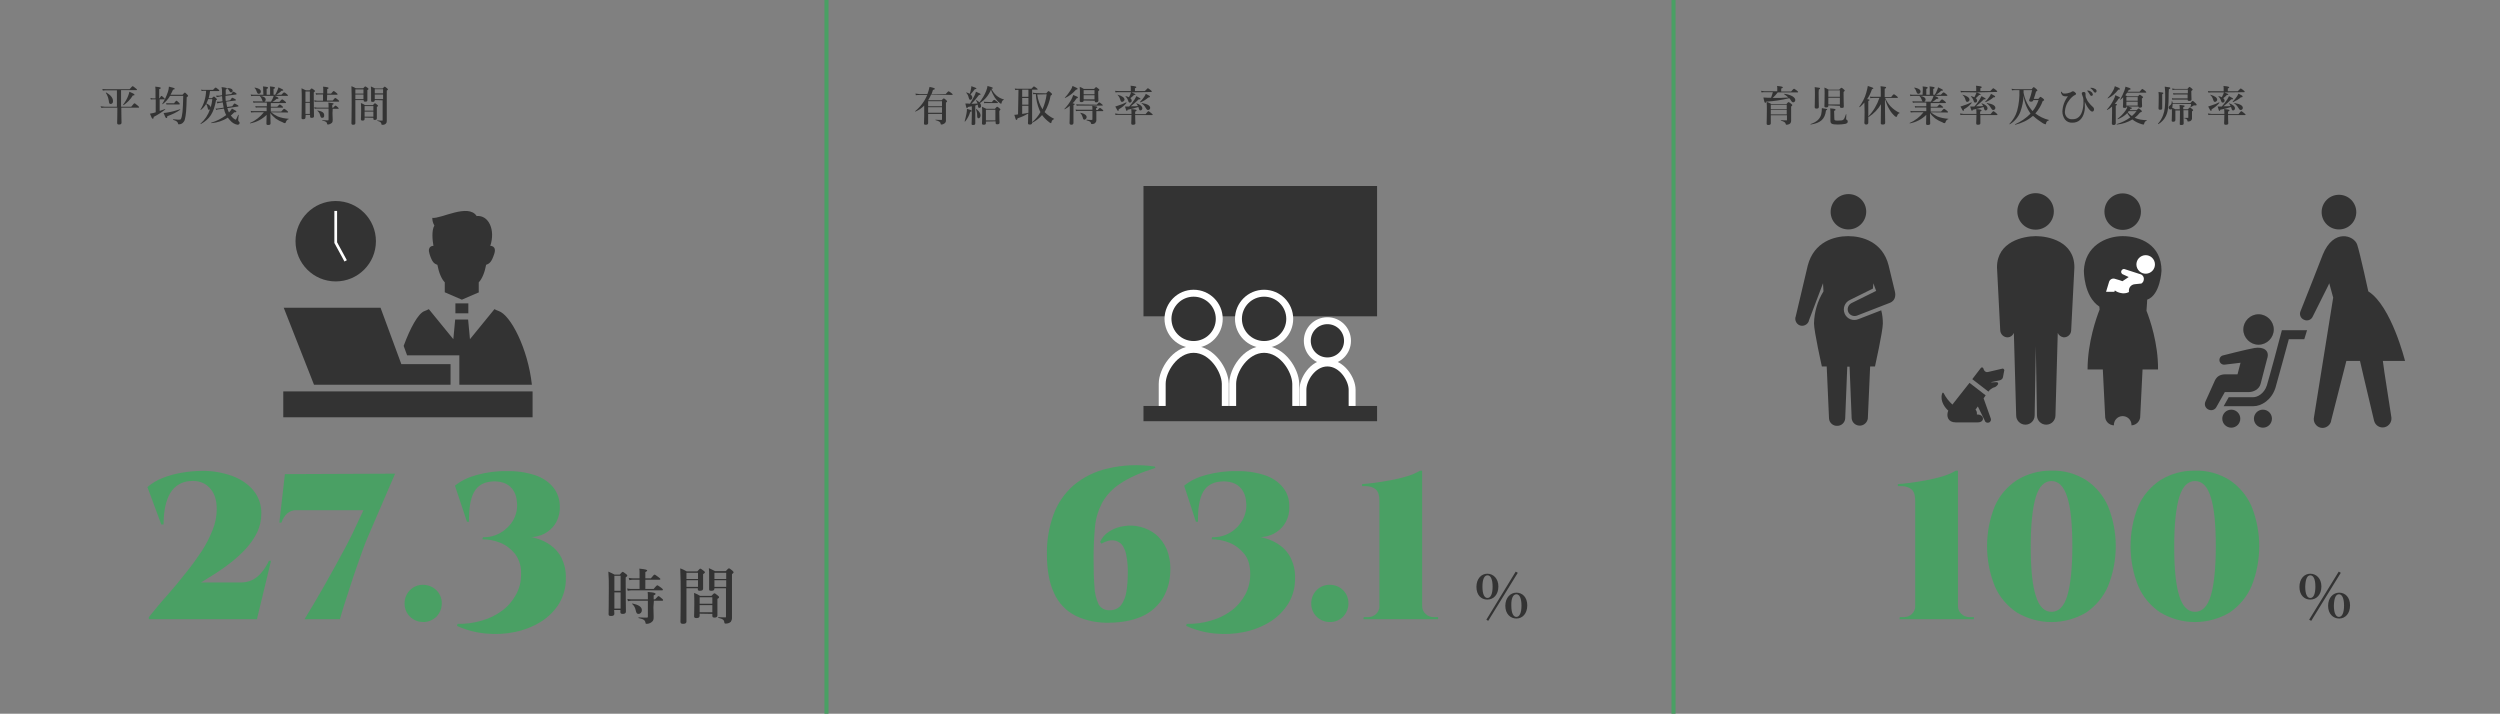 <?xml version="1.0" encoding="utf-8"?>
<!-- Generator: Adobe Illustrator 25.4.1, SVG Export Plug-In . SVG Version: 6.00 Build 0)  -->
<svg version="1.1" id="レイヤー_1" xmlns="http://www.w3.org/2000/svg" xmlns:xlink="http://www.w3.org/1999/xlink" x="0px"
	 y="0px" viewBox="0 0 1082 308.9" style="enable-background:new 0 0 1082 308.9;" xml:space="preserve">
<rect x="0" y="0" width="1082" height="308.9" fill="#808080" stroke="none"/>
<style type="text/css">
	.st0{fill:none;}
	.st1{fill:#333333;}
	.st2{fill:#4AA064;}
	.st3{fill:none;stroke:#4AA064;stroke-width:1.76;stroke-miterlimit:10;}
	.st4{fill:#FFFFFF;}
	.st5{fill:none;stroke:#FFFFFF;stroke-width:6;}
	.st6{fill:none;stroke:#FFFFFF;stroke-width:1.18;stroke-miterlimit:10;}
</style>
<rect class="st0" width="1082" height="300.1"/>
<g>
	<circle class="st1" cx="145.3" cy="104.4" r="17.4"/>
	<path class="st1" d="M265.9,265.6c0,0.7-0.5,1-1.4,1s-1.1-0.2-1.1-0.8c0-1.8,0.1-3.8,0.1-11.2c0-2.4,0-4.8-0.2-7.2
		c0.9,0.4,1.8,0.8,2.7,1.3h2.2c0.9-1,1.1-1.2,1.3-1.2s0.5,0.2,1.4,0.9c0.4,0.3,0.6,0.5,0.6,0.7s-0.1,0.4-0.7,0.8v2.4
		c0,6.5,0.1,10.9,0.1,12.4c0,0.7-0.5,1-1.4,1c-0.7,0-1-0.2-1-0.8V264h-2.7L265.9,265.6z M268.6,249.2h-2.7v6.5h2.7V249.2z
		 M268.6,256.4h-2.7v7h2.7V256.4z M279.3,254.9h3.6c1.1-1.4,1.5-1.6,1.6-1.6s0.5,0.2,1.7,1.1c0.5,0.4,0.7,0.6,0.7,0.8
		s-0.1,0.3-0.3,0.3h-13.4c-0.5,0-1,0.1-1.5,0.2l-0.3-1c0.6,0.1,1.2,0.2,1.7,0.2h3.7v-4h-2.9c-0.5,0-1,0.1-1.5,0.2l-0.3-1
		c0.6,0.1,1.1,0.2,1.7,0.2h3v-2.2c0-0.7,0-1.3-0.1-2c3.1,0.3,3.4,0.6,3.4,0.8s-0.3,0.5-0.8,0.7v2.7h2.4c1.1-1.4,1.4-1.6,1.6-1.6
		s0.5,0.2,1.7,1.1c0.5,0.4,0.8,0.6,0.8,0.8s-0.1,0.3-0.3,0.3h-6.2L279.3,254.9z M282.8,262.8c0,1,0.1,3.2,0.1,4.2s-0.1,1.5-0.6,2
		c-0.7,0.7-1.6,1-2.5,1c-0.2,0-0.4-0.1-0.4-0.3c-0.2-1.4-0.9-1.7-3-2.2c-0.1,0-0.1-0.3,0-0.3c1.3,0.1,2.5,0.1,3.5,0.1
		c0.4,0,0.5-0.1,0.5-0.4V260h-7.1c-0.5,0-1,0.1-1.5,0.2l-0.3-1c0.6,0.1,1.2,0.2,1.7,0.2h7.2v-1.1c0-0.7,0-1.4-0.1-2.1
		c2.6,0.2,3.4,0.4,3.4,0.8s-0.2,0.4-0.8,0.7v1.7h0.6c1-1.1,1.3-1.4,1.5-1.4s0.5,0.2,1.4,1c0.4,0.3,0.6,0.5,0.6,0.7s-0.1,0.3-0.3,0.3
		H283L282.8,262.8z M276.3,265.7c-0.7,0-0.9-0.4-1.2-1.7c-0.2-1-0.7-1.9-1.5-2.6c-0.1-0.1,0-0.2,0.1-0.2c2.8,0.6,4.1,1.5,4.1,2.9
		C277.8,265,277.2,265.7,276.3,265.7L276.3,265.7z"/>
	<path class="st1" d="M297.1,254.6V269c0,0.7-0.5,1-1.5,1c-0.8,0-1.1-0.3-1.1-0.9c0-1.9,0.1-3.8,0.1-11.5c0-3.9,0-7.8-0.2-11.6
		c1,0.3,1.9,0.8,2.8,1.3h4.6c0.9-1,1.1-1.2,1.3-1.2s0.5,0.2,1.4,0.9c0.4,0.3,0.6,0.5,0.6,0.7s-0.2,0.4-0.8,0.8v1c0,2.8,0,4.7,0,5.3
		s-0.5,0.9-1.4,0.9c-0.7,0-0.9-0.2-0.9-0.8v-0.3L297.1,254.6z M302.1,247.9h-5v2.7h5V247.9z M302.1,251.1h-5v2.9h5V251.1z
		 M302.8,265.6v0.9c0,0.7-0.4,1-1.4,1c-0.7,0-1-0.2-1-0.8c0-0.9,0.1-1.8,0.1-5.2c0-1.6,0-3.2-0.1-4.9c0.9,0.3,1.8,0.8,2.6,1.3h4.9
		c0.9-1,1.1-1.1,1.3-1.1s0.5,0.1,1.4,0.9c0.5,0.4,0.6,0.5,0.6,0.8s-0.2,0.4-0.7,0.7v1.2c0,3.1,0,5.2,0,5.9s-0.4,1-1.3,1
		c-0.7,0-0.9-0.3-0.9-0.8v-0.8L302.8,265.6z M308.3,258.5h-5.5v2.8h5.5V258.5z M308.3,261.9h-5.5v3.1h5.5V261.9z M309.2,254.6v0.1
		c0,0.7-0.4,1-1.3,1s-1-0.2-1-0.8c0-1,0-2,0-6.1c0-1,0-1.9-0.1-2.9c0.9,0.4,1.8,0.8,2.7,1.3h4.6c0.9-1,1.1-1.2,1.4-1.2
		s0.5,0.2,1.4,0.9c0.4,0.4,0.6,0.6,0.6,0.8s-0.2,0.4-0.7,0.8v3.1c0,14.5,0,15.2,0,15.9c0,0.6-0.2,1.1-0.5,1.6
		c-0.6,0.6-1.4,0.8-2.3,0.8c-0.3,0-0.4-0.1-0.5-0.4c-0.1-1.2-0.6-1.6-2.6-2.1c-0.1,0-0.1-0.3,0-0.3c1.6,0.1,2,0.1,3,0.1
		c0.3,0,0.3,0,0.3-0.4v-12.2L309.2,254.6z M314.3,247.9h-5.1v2.7h5.1V247.9z M314.3,251.1h-5.1v2.9h5.1V251.1z"/>
	<path class="st2" d="M69.8,227l-6-16.2c1.9-1.6,4.1-3,6.5-3.9c2.7-1.1,5.4-1.8,8.3-2.3s5.8-0.8,8.8-0.8c4.5-0.1,8.9,0.7,13.1,2.2
		c3.6,1.3,6.8,3.4,9.2,6.3c2.3,2.8,3.5,6.4,3.4,10c0,2.8-0.6,5.6-1.8,8.1c-1.3,2.6-2.9,4.9-4.8,7c-2,2.2-4.2,4.2-6.5,6
		s-4.7,3.5-6.9,4.9s-4.3,2.7-6.1,3.8h17.1c1.7,0,3.4-0.3,4.9-1s2.9-1.8,4-3.1c1.4-1.6,2.5-3.4,3.4-5.3h0.9l-6.1,25.3H64.4v-0.9
		c2.6-3.2,5.2-6.4,8-9.5c2.8-3.2,5.4-6.3,7.9-9.5c2.6-3.2,4.8-6.3,6.9-9.4c1.9-2.9,3.5-6,4.8-9.3c1.2-2.9,1.8-6,1.8-9.1
		c0-3.9-1-7-3.1-9.2s-4.9-3.2-8.4-2.9c-3.6,0.2-6.8,2.1-8.6,5.2c-1.9,3.2-2.9,7.7-2.9,13.6L69.8,227z"/>
	<path class="st2" d="M123.3,205.2L171,205l-11.5,26.7c-0.8,1.7-1.6,3.8-2.5,6.3s-1.8,5.1-2.8,7.9c-1,2.8-1.9,5.6-2.8,8.4
		s-1.7,5.3-2.5,7.7s-1.3,4.4-1.8,6h-15.3c1.1-1.8,2.4-4,3.9-6.5s3.1-5.3,4.7-8.1s3.2-5.7,4.8-8.6s3-5.5,4.3-7.9s2.3-4.5,3.1-6.1
		l4.7-10h-28.8c-1.5-0.1-3,0.4-4.2,1.4c-1.2,1.1-2,2.5-2.5,4h-0.9L123.3,205.2z"/>
	<path class="st2" d="M183.1,269.2c-4.5,0-8.1-3.6-8-8.1c0-4.5,3.6-8.1,8.1-8s8.1,3.6,8,8.1c0,2.1-0.8,4.1-2.3,5.7
		C187.3,268.4,185.2,269.3,183.1,269.2z"/>
	<path class="st2" d="M219.4,203.9c4.2-0.1,8.3,0.5,12.3,1.8c3,1,5.8,2.8,7.8,5.3c1.9,2.4,2.8,5.3,2.8,8.4c0.1,2.3-0.5,4.5-1.5,6.5
		c-0.9,1.7-2.3,3.2-3.9,4.3c-1.6,1.1-3.4,1.8-5.3,2.1c-1.8,0.3-3.7,0.3-5.4-0.2c2,0,4,0.3,5.9,0.9c2.2,0.6,4.3,1.6,6.1,2.9
		c2,1.4,3.7,3.3,4.8,5.5c1.3,2.7,2,5.7,1.9,8.7c0.1,3.9-0.9,7.7-2.9,11.1c-2,3.2-4.7,5.9-7.9,7.9c-3.4,2.1-7.2,3.6-11.1,4.4
		c-4.2,0.9-8.4,1.1-12.7,0.7s-8.5-1.5-12.5-3.3l0.2-0.9c3.6,0.1,7.1-0.4,10.5-1.4c3.2-0.9,6.1-2.3,8.8-4.3c2.5-1.8,4.5-4.2,6-6.9
		c1.5-2.7,2.3-5.8,2.2-8.9c0.2-3.1-0.7-6.2-2.6-8.8c-1.7-2.1-3.9-3.8-6.4-4.8c-2.4-1-5.1-1.5-7.7-1.5l0.2-0.9
		c5.4,0.2,10.5-2.8,13.2-7.5c1.3-2.4,1.9-5.2,1.5-7.9c-0.1-1.9-0.7-3.8-1.9-5.4c-1-1.3-2.4-2.3-4-2.8s-3.4-0.7-5.1-0.5
		c-3.6,0.3-6.1,1.9-7.6,4.7s-2.2,7.1-2.1,12.7h-0.9l-5.2-15.6c2.7-2.2,5.9-3.7,9.3-4.6C210.5,204.4,215,203.8,219.4,203.9z"/>
	<path class="st1" d="M52.5,46.2h4.3c1-1.3,1.3-1.5,1.4-1.5s0.4,0.1,1.4,1c0.5,0.4,0.6,0.6,0.6,0.7s0,0.2-0.2,0.2h-7.5v0.2
		c0,3.4,0.1,4.9,0.1,6.3c0,0.6-0.4,0.8-1.1,0.8c-0.6,0-0.8-0.2-0.8-0.7s0.1-3.4,0.1-6.4v-0.2h-5.2c-0.6,0-1.2,0-1.7,0.1L43.5,46
		c0.6,0.1,1.3,0.1,1.9,0.2h5.2v-7.1h-4.4c-0.6,0-1.1,0-1.7,0.1l-0.2-0.7c0.6,0.1,1.2,0.1,1.8,0.1h10c0.9-1.1,1.2-1.3,1.3-1.3
		s0.4,0.1,1.3,0.9c0.4,0.3,0.6,0.5,0.6,0.6S59.2,39,59.1,39h-6.7v7.2H52.5z M47.9,45c-0.5,0-0.7-0.2-0.8-1.3
		c-0.2-1.3-0.6-2.5-1.3-3.5c0-0.1,0.1-0.2,0.1-0.2c2,1.1,3,2.4,3,3.7C49,44.5,48.5,45,47.9,45z M57.5,41.3c-1,1.7-2.4,3.1-4,4.2
		c-0.1,0.1-0.2-0.1-0.2-0.2c0.9-1.2,1.7-2.5,2.2-3.9c0.2-0.6,0.4-1.1,0.5-1.7c1.6,0.7,2.2,1,2.2,1.3S58.1,41.3,57.5,41.3L57.5,41.3z
		"/>
	<path class="st1" d="M71.4,42.9c0.5-1,0.9-2.1,1.3-3.2c0.2-0.7,0.4-1.5,0.4-2.2c2,0.5,2.5,0.6,2.5,0.9s-0.2,0.3-0.7,0.4
		c-0.3,0.7-0.7,1.5-1.1,2.2H79c0.7-0.8,0.8-0.9,1-0.9s0.3,0.1,1,0.8c0.3,0.3,0.4,0.4,0.4,0.6s-0.1,0.2-0.6,0.6
		c-0.1,5.3-0.3,7.7-0.8,9.6c-0.1,0.6-0.5,1.1-0.9,1.5c-0.5,0.4-1,0.6-1.6,0.6c-0.4,0-0.4,0-0.5-0.5s-0.6-1-2-1.4
		c-0.1,0-0.1-0.3,0-0.3c1.4,0.1,1.8,0.2,2.1,0.2c0.8,0,1,0,1.2-0.3c0.6-1.2,0.9-3.7,1-10h-5.7c-0.8,1.4-1.9,2.6-3.2,3.6
		c-0.1,0-0.2-0.1-0.2-0.1C70.6,44.3,71,43.7,71.4,42.9C71.3,43,71.2,43,71.1,43h-2v5c0.8-0.3,1.6-0.5,2.3-0.8c0.1,0,0.2,0.1,0.1,0.2
		c-1.5,1.2-3.2,2.3-5,3.2c0,0.6-0.1,0.8-0.4,0.8s-0.6-0.6-1.2-2.2c0.5-0.1,1-0.2,1.5-0.3c0.3-0.1,0.6-0.2,1-0.3V43h-1.2
		c-0.3,0-0.6,0-0.9,0.1l-0.2-0.7c0.3,0.1,0.7,0.1,1,0.2h1.2v-2.9c0-0.9,0-1.6-0.1-2.2c2.2,0.2,2.4,0.4,2.4,0.6s-0.2,0.3-0.7,0.5v3.9
		h0.2c0.5-0.9,0.7-1,0.8-1s0.3,0.1,0.9,0.7C71.2,42.6,71.4,42.8,71.4,42.9L71.4,42.9z M72.4,50.3c0,0.6-0.1,0.8-0.4,0.8
		s-0.5-0.4-1.2-2.2c0.4,0,1-0.1,1.6-0.2c1.9-0.3,3.7-0.8,5.5-1.4c0.1,0,0.2,0.1,0.1,0.2C76.3,48.7,74.4,49.6,72.4,50.3z M75.3,44.7
		c0.7-0.9,0.9-1.1,1.1-1.1s0.3,0.2,1,0.8c0.3,0.3,0.4,0.4,0.4,0.6s-0.1,0.2-0.2,0.2h-4.7c-0.3,0-0.6,0-0.8,0.1l-0.2-0.7
		c0.3,0.1,0.7,0.1,1,0.1C72.9,44.7,75.3,44.7,75.3,44.7z"/>
	<path class="st1" d="M91.7,42.5c0.6-0.6,0.7-0.7,0.9-0.7s0.3,0.1,0.9,0.7c0.3,0.2,0.4,0.4,0.4,0.5s0,0.2-0.4,0.4
		c-1,5.5-2.7,8.1-6.6,10.3c-0.1,0-0.2-0.1-0.1-0.2c1.9-1.7,3.3-3.8,4.1-6.2c-0.1,0.1-0.3,0.2-0.5,0.2c-0.3,0-0.4-0.2-0.5-0.7
		c-0.1-0.7-0.3-1.3-0.7-1.8c-0.6,1-1.4,1.9-2.3,2.6c-0.1,0-0.2-0.1-0.1-0.2c1.5-2.4,2.3-5.2,2.4-8.1h-0.7c-0.4,0-0.8,0-1.2,0.1
		L87,38.8c0.5,0.1,0.9,0.1,1.4,0.1h3.8c0.8-0.9,1-1,1.1-1s0.4,0.1,1.1,0.7c0.3,0.3,0.5,0.4,0.5,0.6s0,0.2-0.2,0.2h-3.8
		c-0.1,1-0.3,2.1-0.6,3.1L91.7,42.5z M90.1,42.9c-0.2,0.6-0.5,1.3-0.8,1.9c0.8,0.3,1.7,0.8,1.9,1.7c0.3-1.2,0.6-2.4,0.7-3.6
		L90.1,42.9z M97.9,44c0.1,0.7,0.2,1.5,0.4,2.3l2.2-0.3c0.7-1.1,0.9-1.2,1-1.2s0.4,0.1,1.2,0.6c0.4,0.2,0.5,0.3,0.5,0.5
		s-0.1,0.2-0.2,0.2l-4.6,0.7c0.2,0.7,0.4,1.3,0.7,1.9c0.5-0.5,0.9-1.1,1.3-1.7c1.4,0.8,1.9,1,1.9,1.3s-0.1,0.3-0.9,0.3
		c-0.5,0.5-1,1-1.5,1.4c0.2,0.2,0.4,0.5,0.6,0.7c0.4,0.5,0.9,0.8,1.4,1.1c0.2,0,0.4-0.2,1.2-2.1c0-0.1,0.2,0,0.2,0.1
		c-0.2,1.4-0.2,2.1-0.2,2.3s0.1,0.3,0.2,0.4c0.2,0.2,0.4,0.4,0.4,0.7c0,0.5-0.4,0.8-0.9,0.8c-1.2-0.2-2.4-0.9-3.2-1.9
		c-0.4-0.4-0.7-0.8-1-1.2c-2.1,1.4-4.6,2.2-7.1,2.4c-0.1,0-0.2-0.2-0.1-0.2c2.4-0.7,4.5-1.8,6.5-3.3c-0.5-0.9-0.8-1.8-1-2.8
		l-2.1,0.3c-0.4,0-0.8,0.1-1.2,0.3L93.3,47c0.6,0,1.1,0,1.4-0.1l2.1-0.3c-0.2-0.9-0.3-1.6-0.4-2.3l-1.1,0.2c-0.4,0-0.8,0.1-1.2,0.3
		L93.8,44c0.5,0,0.9,0,1.4,0l1.1-0.2c-0.1-0.7-0.1-1.5-0.2-2.2L95,41.8c-0.4,0.1-0.7,0.2-1.2,0.2l-0.3-0.6c0.5,0,0.9,0,1.4,0
		l1.2-0.2c0-0.4,0-0.7,0-1.1c0-0.8,0-1.6-0.2-2.4c1.9,0.2,2.3,0.4,2.3,0.6s-0.1,0.3-0.5,0.5c0,0.9,0,1.6,0,2.2l2.4-0.3
		c0.6-0.9,0.7-1,0.9-1s0.4,0.1,1,0.5c0.3,0.2,0.4,0.3,0.4,0.5c0,0.1-0.1,0.2-0.2,0.2l-4.6,0.6c0,0.7,0,1.5,0.1,2.2l1.9-0.3
		c0.7-1,0.8-1.1,0.9-1.1s0.4,0.1,1.1,0.5c0.4,0.2,0.5,0.3,0.5,0.5c0,0.1-0.1,0.2-0.2,0.2L97.9,44z M100,40c-0.3,0-0.4,0-0.7-0.6
		c-0.2-0.4-0.5-0.8-0.9-1.1c-0.1,0,0-0.2,0.1-0.2c1.5,0.1,2.2,0.5,2.2,1.2C100.7,39.7,100.4,40,100,40L100,40z"/>
	<path class="st1" d="M117.3,48.6c0.9,0.7,1.9,1.3,2.9,1.8c1.5,0.6,3.1,0.9,4.7,1c0.1,0,0.1,0.2,0,0.2c-0.7,0.2-0.8,0.4-1.3,1.5
		c0,0.1-0.1,0.2-0.3,0.2c-0.3,0-0.6-0.1-0.8-0.3c-1.1-0.4-2.2-1-3.2-1.7c-0.9-0.7-1.7-1.5-2.3-2.4c0,2.3,0.1,4,0.1,4.5
		s-0.3,0.7-1.1,0.7c-0.5,0-0.7-0.2-0.7-0.6s0.1-2.2,0.1-3.8c-1.9,1.9-4.4,3.2-7.1,3.7c-0.1,0-0.2-0.1-0.1-0.2c2.4-1,4.4-2.6,6-4.6
		H110c-0.4,0-0.8,0-1.3,0.1l-0.2-0.7c0.5,0.1,0.9,0.1,1.4,0.1h5.5v-1.6H112c-0.4,0-0.9,0-1.3,0.1l-0.2-0.7c0.5,0.1,0.9,0.1,1.4,0.1
		h3.6v-1.6H111c-0.4,0-0.9,0-1.3,0.1l-0.2-0.7c0.5,0.1,1,0.1,1.4,0.1h3c-0.2-0.1-0.4-0.3-0.5-0.8c-0.2-0.6-0.5-1.1-0.9-1.5
		c-0.1,0,0-0.2,0.1-0.1c1.6,0.2,2.4,0.8,2.4,1.6c0,0.4-0.3,0.8-0.6,0.9h2.9c0.3-0.5,0.5-1,0.8-1.5c0.1-0.4,0.3-0.7,0.4-1.1
		c1.5,0.5,2,0.8,2,1.1s-0.1,0.3-0.8,0.3c-0.5,0.5-1.1,0.9-1.8,1.3h3c0.8-0.9,1.1-1.1,1.2-1.1s0.4,0.1,1.2,0.8
		c0.3,0.3,0.5,0.4,0.5,0.6s-0.1,0.2-0.2,0.2h-6.4v1.6h2.8c0.8-0.9,1-1,1.1-1s0.4,0.2,1,0.7c0.3,0.2,0.4,0.4,0.4,0.5
		s-0.1,0.2-0.2,0.2h-5.1v1.7h4.5c0.9-1,1.1-1.2,1.3-1.2s0.3,0.1,1.2,0.8c0.4,0.3,0.5,0.5,0.5,0.6s-0.1,0.2-0.2,0.2L117.3,48.6z
		 M113.9,38.7c0-0.4,0-0.9-0.1-1.3c2,0.2,2.2,0.3,2.2,0.6s-0.1,0.2-0.6,0.5V41h1.5v-2.3c0-0.4,0-0.9-0.1-1.3c2,0.2,2.2,0.3,2.2,0.6
		s-0.1,0.2-0.6,0.5V41h0.7c0.4-0.6,0.7-1.3,1-2c0.2-0.4,0.3-0.8,0.4-1.2c1.6,0.7,2.1,1,2.1,1.2s-0.1,0.3-0.8,0.3
		c-0.6,0.7-1.4,1.2-2.2,1.7h2.2c0.8-0.9,1-1,1.2-1s0.4,0.1,1.1,0.7c0.3,0.3,0.5,0.4,0.5,0.6s0,0.2-0.2,0.2H110c-0.4,0-0.9,0-1.3,0.1
		l-0.2-0.7c0.5,0.1,1,0.1,1.5,0.1h4L113.9,38.7z M112,40.6c-0.4,0-0.6-0.2-0.8-0.7c-0.2-0.7-0.5-1.3-1-1.8c-0.1,0,0-0.2,0.1-0.2
		c1.7,0.3,2.6,0.9,2.6,1.7C112.9,40.2,112.5,40.6,112,40.6z"/>
	<path class="st1" d="M132.2,50.9c0,0.5-0.4,0.7-1,0.7s-0.7-0.2-0.7-0.6c0-1.3,0.1-2.6,0.1-7.8c0-1.7,0-3.3-0.1-5
		c0.6,0.3,1.3,0.6,1.9,0.9h1.6c0.6-0.7,0.7-0.8,0.9-0.8s0.3,0.1,1,0.6c0.3,0.2,0.4,0.3,0.4,0.5s-0.1,0.3-0.5,0.6v1.7
		c0,4.5,0.1,7.5,0.1,8.6c0,0.5-0.3,0.7-1,0.7c-0.5,0-0.7-0.1-0.7-0.6v-0.7h-1.9L132.2,50.9z M134.1,39.6h-1.9v4.5h1.9V39.6z
		 M134.1,44.5h-1.9v4.8h1.9V44.5z M141.5,43.5h2.5c0.8-1,1-1.1,1.1-1.1s0.4,0.1,1.2,0.8c0.4,0.3,0.5,0.5,0.5,0.6s-0.1,0.2-0.2,0.2
		h-9.3c-0.4,0-0.7,0-1.1,0.1l-0.2-0.7c0.4,0.1,0.8,0.1,1.2,0.2h2.6v-2.7h-2c-0.3,0-0.7,0-1,0.1l-0.2-0.7c0.4,0.1,0.8,0.1,1.2,0.1
		h2.1v-1.5c0-0.5,0-0.9-0.1-1.4c2.2,0.2,2.4,0.4,2.4,0.6s-0.2,0.3-0.6,0.5v1.9h1.7c0.8-1,1-1.1,1.1-1.1s0.4,0.1,1.2,0.8
		c0.4,0.3,0.5,0.5,0.5,0.6S146,41,145.9,41h-4.3L141.5,43.5z M143.9,49c0,0.7,0.1,2.2,0.1,2.9s-0.1,1-0.4,1.3
		c-0.5,0.4-1.1,0.7-1.7,0.7c-0.1,0-0.3-0.1-0.3-0.2c-0.1-0.9-0.6-1.2-2.1-1.5c-0.1,0-0.1-0.2,0-0.2c0.9,0,1.8,0.1,2.4,0.1
		c0.2,0,0.3,0,0.3-0.3V47h-4.9c-0.4,0-0.7,0-1.1,0.1l-0.2-0.7c0.4,0.1,0.8,0.1,1.2,0.2h5v-0.8c0-0.5,0-1-0.1-1.4
		c1.8,0.2,2.3,0.3,2.3,0.5s-0.2,0.3-0.6,0.5v1.2h0.4c0.7-0.8,0.9-0.9,1-0.9s0.3,0.1,1,0.7c0.2,0.2,0.4,0.4,0.4,0.5s-0.1,0.2-0.2,0.2
		H144L143.9,49z M139.4,51c-0.5,0-0.6-0.3-0.9-1.2c-0.1-0.7-0.5-1.3-1.1-1.8c-0.1-0.1,0-0.2,0.1-0.2c2,0.4,2.8,1,2.8,2
		C140.4,50.6,140.1,51,139.4,51z"/>
	<path class="st1" d="M153.8,43.3v10c0,0.5-0.3,0.7-1,0.7c-0.5,0-0.7-0.2-0.7-0.7c0-1.3,0.1-2.7,0.1-8c0-2.7,0-5.4-0.1-8
		c0.7,0.2,1.3,0.6,1.9,0.9h3.2c0.6-0.7,0.8-0.8,0.9-0.8s0.3,0.1,1,0.6c0.3,0.2,0.4,0.4,0.4,0.5s-0.1,0.3-0.5,0.5v0.7
		c0,1.9,0,3.2,0,3.7s-0.3,0.6-1,0.6c-0.5,0-0.6-0.2-0.6-0.5v-0.2H153.8z M157.3,38.7h-3.5v1.8h3.5V38.7z M157.3,40.9h-3.5v2h3.5
		V40.9z M157.8,50.9v0.6c0,0.5-0.3,0.7-0.9,0.7c-0.5,0-0.7-0.2-0.7-0.6c0-0.6,0.1-1.2,0.1-3.6c0-1.1,0-2.2-0.1-3.4
		c0.6,0.2,1.2,0.5,1.8,0.9h3.4c0.6-0.7,0.7-0.8,0.9-0.8s0.3,0.1,0.9,0.6c0.3,0.2,0.4,0.4,0.4,0.5s-0.1,0.3-0.5,0.5v0.8
		c0,2.1,0,3.6,0,4.1s-0.3,0.7-0.9,0.7c-0.5,0-0.6-0.2-0.6-0.5V51L157.8,50.9z M161.6,45.9h-3.8v2h3.8V45.9z M161.6,48.3h-3.8v2.2
		h3.8V48.3z M162.2,43.3L162.2,43.3c0,0.6-0.3,0.8-0.9,0.8s-0.7-0.2-0.7-0.5c0-0.7,0-1.4,0-4.2c0-0.7,0-1.3-0.1-2
		c0.6,0.3,1.3,0.6,1.9,0.9h3.2c0.6-0.7,0.8-0.8,0.9-0.8s0.3,0.1,1,0.7c0.3,0.3,0.4,0.4,0.4,0.5s-0.1,0.3-0.5,0.5v2.2
		c0,10,0,10.5,0,11c0,0.4-0.1,0.8-0.4,1.1c-0.4,0.4-1,0.6-1.6,0.5c-0.2,0-0.3,0-0.3-0.2c-0.1-0.8-0.4-1.1-1.8-1.5
		c-0.1,0-0.1-0.2,0-0.2c1.1,0.1,1.4,0.1,2.1,0.1c0.2,0,0.2,0,0.2-0.3v-8.5L162.2,43.3z M165.8,38.6h-3.6v1.8h3.6V38.6z M165.8,40.9
		h-3.6v2h3.6V40.9z"/>
	<path class="st1" d="M648.5,253.8c0,3.6-2.1,5.7-4.8,5.7s-4.7-2-4.7-5.5s2.1-5.7,4.7-5.7S648.5,250.4,648.5,253.8z M641.6,253.9
		c0,3.2,0.8,4.9,2.2,4.9s2.2-1.8,2.2-4.9s-0.8-4.9-2.2-4.9S641.6,250.7,641.6,253.9z M643.3,268.2l12.7-20.8l0.9,0.5l-12.8,20.8
		L643.3,268.2z M661,262c0,3.6-2.1,5.7-4.7,5.7s-4.8-2-4.8-5.5s2.2-5.7,4.8-5.7S661,258.5,661,262z M654.1,262.1
		c0,3.1,0.8,4.9,2.2,4.9s2.2-1.8,2.2-4.9s-0.8-4.9-2.2-4.9S654,258.9,654.1,262.1L654.1,262.1z"/>
	<path class="st2" d="M499.7,201.9l0.4,0.6c-6.4,2-11.4,4.2-15.1,6.7c-3.3,2.1-6.1,5-8,8.4c-1.7,3.3-2.8,6.9-3.1,10.6
		c-0.4,4.4-0.6,8.9-0.6,13.4c0,5,0.1,9.1,0.4,12.5c0.1,2.6,0.7,5.1,1.8,7.5c1,1.7,2.8,2.6,4.7,2.5c1.9,0.1,3.8-0.7,5-2.2
		c1.2-1.7,2-3.7,2.3-5.8c0.4-2.5,0.6-5.1,0.6-7.6c0.1-2.7-0.1-5.4-0.6-8c-0.2-1.5-0.8-3-1.6-4.3c-0.6-0.9-1.4-1.5-2.3-1.9
		c-1.2-0.5-2.5-0.6-3.8-0.3c-1.1,0.3-2.1,0.7-3,1.3l-0.7-0.7c0.8-1.9,2.2-3.5,4-4.6c1.9-1.2,4-2,6.3-2.3c2.4-0.4,4.8-0.3,7.1,0.3
		c2.4,0.6,4.7,1.7,6.6,3.2c2.1,1.7,3.7,3.9,4.8,6.4c1.3,3.2,1.8,6.6,1.6,9.9c-0.1,3.9-1.1,7.6-3,11c-2,3.4-5,6.2-8.5,7.9
		c-3.8,1.9-8.7,3-14.6,3.1c-5.1,0.2-10.3-0.8-14.9-3c-4.1-2.1-7.4-5.5-9.3-9.8c-2.1-4.4-3.1-10.1-3.1-16.9
		c-0.1-5.9,0.9-11.7,2.9-17.2c1.8-4.9,4.8-9.2,8.7-12.6c4.2-3.5,9.2-6,14.6-7.2C485.8,201.2,492.8,200.9,499.7,201.9z"/>
	<path class="st2" d="M535.2,203.9c4.2-0.1,8.3,0.5,12.3,1.8c3,1,5.8,2.8,7.8,5.3c1.9,2.4,2.8,5.3,2.7,8.4c0.1,2.3-0.4,4.5-1.5,6.5
		c-0.9,1.7-2.3,3.2-3.9,4.3c-1.6,1.1-3.4,1.8-5.3,2.1c-1.8,0.3-3.7,0.3-5.5-0.2c2,0,4,0.3,5.9,0.9c2.2,0.6,4.3,1.6,6.1,2.9
		c2,1.4,3.7,3.3,4.8,5.5c1.3,2.7,2,5.7,1.9,8.7c0.1,3.9-0.9,7.8-2.9,11.1c-2,3.2-4.7,5.9-7.9,7.9c-3.4,2.1-7.2,3.6-11.1,4.4
		c-4.2,0.9-8.4,1.1-12.7,0.7s-8.5-1.5-12.5-3.3l0.2-0.9c3.6,0.1,7.1-0.4,10.5-1.4c3.2-0.9,6.1-2.3,8.8-4.3c2.5-1.8,4.5-4.2,6-6.9
		c1.5-2.7,2.2-5.8,2.2-8.9c0-3.7-0.8-6.6-2.6-8.8c-1.7-2.1-3.9-3.8-6.4-4.8c-2.4-1-5.1-1.5-7.7-1.5l0.2-0.9
		c5.5,0.2,10.5-2.7,13.2-7.5c1.3-2.4,1.9-5.2,1.5-7.9c-0.1-1.9-0.7-3.8-1.9-5.4c-1-1.3-2.4-2.3-4-2.8s-3.4-0.7-5.1-0.5
		c-3.6,0.3-6.2,1.9-7.7,4.7s-2.2,7.1-2.1,12.7h-0.9l-5.1-15.6c2.7-2.2,5.9-3.7,9.3-4.6C526.3,204.4,530.8,203.8,535.2,203.9z"/>
	<path class="st2" d="M575.5,269.2c-4.5,0-8.1-3.6-8-8.1c0-4.5,3.6-8.1,8.1-8c4.5,0,8.1,3.6,8,8.1c0,2.1-0.8,4.1-2.3,5.7
		C579.8,268.4,577.7,269.3,575.5,269.2z"/>
	<path class="st2" d="M590.1,268l0.1-0.9h1.9c1.3,0,2.6-0.5,3.5-1.4s1.5-2.1,1.4-3.4v-45.6c0-2.3-0.5-4-1.6-4.9
		c-1.2-1-2.8-1.4-4.3-1.4h-1.6v-0.9c1.3-0.1,3-0.2,5.1-0.5s4.4-0.6,6.9-1.1c2.4-0.4,4.8-1,7.2-1.7c2.1-0.6,4-1.4,5.9-2.5h0.9v58.6
		c0,1.3,0.5,2.5,1.5,3.4c0.9,0.9,2.2,1.4,3.5,1.4h1.9v0.9H590.1z"/>
	<path class="st1" d="M403,40.9c-0.4,0.9-0.8,1.7-1.3,2.5h0.1h5.7c0.7-0.7,0.8-0.8,1-0.8s0.3,0.1,1,0.7c0.3,0.3,0.4,0.4,0.4,0.6
		s-0.1,0.2-0.5,0.5v1.2c0,5,0,5.5,0,6.3c0.1,0.6-0.1,1.1-0.6,1.5c-0.4,0.3-0.9,0.5-1.4,0.5c-0.2,0-0.3-0.1-0.3-0.4
		c-0.1-0.7-0.5-1-2.2-1.5c-0.1,0-0.1-0.2,0-0.2c1,0.1,1.6,0.1,2.5,0.1c0.2,0,0.3,0,0.3-0.2v-2.4h-6c0,2,0,3,0,4
		c0,0.5-0.4,0.7-1.1,0.7c-0.5,0-0.7-0.2-0.7-0.5s0.1-2.1,0.1-3.3v-4.5c-1.1,1.1-2.4,2-3.8,2.6c-0.1,0-0.2-0.2-0.1-0.2
		c2.3-1.9,4.1-4.3,5.2-7h-3.4c-0.5,0-1,0-1.5,0.1l-0.2-0.7c0.5,0.1,1.1,0.1,1.6,0.2h3.6c0.4-1,0.7-2.1,0.9-3.1
		c1.8,0.4,2.3,0.6,2.3,0.8s-0.2,0.4-0.8,0.5c-0.2,0.6-0.4,1.2-0.6,1.8h6.1c0.9-1,1.1-1.2,1.2-1.2s0.4,0.1,1.3,0.8
		c0.4,0.3,0.5,0.5,0.5,0.6s0,0.2-0.2,0.2L403,40.9z M407.7,46v-2.2h-6V46H407.7z M401.7,48.8h6v-2.4h-6V48.8z"/>
	<path class="st1" d="M419.9,48.4c-0.4,1.5-1.2,3-2.2,4.2c0,0.1-0.2,0-0.2-0.1c0.3-1.1,0.6-2.2,0.8-3.4c0.1-0.6,0.2-1.3,0.2-2
		c1.7,0.5,2,0.6,2,0.9S420.3,48.3,419.9,48.4z M419.8,44.9c0.6-1,1.2-2,1.7-3c0.4-0.7,0.7-1.4,0.9-2.2c1.5,0.6,2,0.9,2,1.1
		s-0.2,0.3-0.7,0.3c-1,1.4-2.1,2.7-3.3,3.8c0.5,0,1.8,0,2.7-0.1c-0.2-0.5-0.4-0.9-0.7-1.4c-0.1-0.1,0.1-0.1,0.1-0.1
		c0.5,0.3,1,0.6,1.4,1c1.2-1.5,2.2-3.1,2.9-4.9c0.3-0.7,0.5-1.5,0.6-2.2c1.9,0.5,2.3,0.7,2.3,0.9s-0.1,0.3-0.6,0.3
		c0.5,1.1,1.2,2.1,2.1,2.9c0.9,0.8,2,1.4,3.2,1.7c0,0,0.1,0,0.1,0.1s0,0.1-0.1,0.1c-0.5,0.2-0.8,0.7-0.9,1.3
		c-0.1,0.3-0.1,0.4-0.3,0.4c-0.2-0.1-0.4-0.2-0.6-0.4c-0.8-0.6-1.4-1.4-2-2.2c-0.7-1.1-1.3-2.3-1.7-3.5c-1,2.4-2.6,4.4-4.8,5.8
		c0.3,0.3,0.5,0.8,0.5,1.2c0.1,0.5-0.3,0.9-0.7,0.9l0,0c-0.5,0-0.6-0.2-0.7-1.2v-0.2c-0.4,0.1-0.8,0.3-1.1,0.4v2.6
		c0,1.9,0,4.3,0,5.1c0,0.5-0.3,0.7-0.9,0.7s-0.7-0.1-0.7-0.5s0.1-1.6,0.1-3.9V46c-0.5,0.1-1.1,0.2-1.7,0.3c-0.1,0.4-0.2,0.5-0.4,0.5
		s-0.4-0.4-0.7-2c0.5,0,0.6,0,1,0L419.8,44.9z M420.2,38.7c0.1-0.5,0.2-0.9,0.2-1.4c1.5,0.5,2.2,0.8,2.2,1s-0.2,0.3-0.7,0.3
		c-0.6,0.8-1.2,1.6-1.9,2.3c0.5,0.3,0.8,0.8,0.8,1.3c0,0.6-0.4,1-0.8,1s-0.5-0.1-0.8-1.1c-0.1-0.7-0.5-1.4-1-1.9
		c0-0.1,0-0.2,0.1-0.2c0.5,0.2,0.9,0.3,1.4,0.6C419.9,40.1,420.1,39.4,420.2,38.7z M423.5,51.2c-0.4,0-0.6-0.3-0.6-1.5
		c0-0.8-0.2-1.6-0.5-2.4c0,0,0-0.1,0.1-0.1h0.1c1.2,1,1.8,1.9,1.8,2.8C424.3,50.7,424,51.2,423.5,51.2z M426.7,52.6v0.7
		c0,0.5-0.3,0.7-1,0.7c-0.5,0-0.7-0.2-0.7-0.6c0-0.7,0.1-1.5,0.1-4.4c0-0.9,0-1.8-0.1-2.8c0.9,0.4,1,0.5,1.9,0.9h3.7
		c0.7-0.8,0.8-0.9,1-0.9s0.3,0.1,1,0.7c0.3,0.2,0.4,0.4,0.4,0.5s-0.1,0.2-0.5,0.6v0.8c0,2.3,0.1,3.8,0.1,4.3s-0.3,0.7-1,0.7
		c-0.5,0-0.7-0.2-0.7-0.6v-0.7L426.7,52.6z M429.3,44.2c0.6-0.9,0.9-1,1-1s0.4,0.1,1.1,0.7c0.3,0.2,0.5,0.4,0.5,0.5s0,0.2-0.2,0.2
		H427c-0.3,0-0.7,0-1,0.1l-0.2-0.7c0.4,0.1,0.8,0.1,1.2,0.1L429.3,44.2z M430.8,47.5h-4.1v4.6h4.1V47.5z"/>
	<path class="st1" d="M440.8,38.9h-0.4c-0.3,0-0.6,0-1,0.1l-0.2-0.7c0.4,0.1,0.8,0.1,1.2,0.1h6c0.8-0.9,1-1,1.1-1s0.4,0.2,1.1,0.7
		c0.3,0.3,0.5,0.4,0.5,0.5s-0.1,0.2-0.2,0.2h-2.2V44c0,3.4,0,7.7,0,9.1c0,0.6-0.3,0.8-1,0.8s-0.8-0.2-0.8-0.7c0-0.3,0.1-1.4,0.1-3.5
		v-0.6c-1.4,0.9-3,1.6-4.6,2.1c-0.1,0.5-0.3,0.7-0.5,0.7s-0.3,0-0.9-2.2c0.5,0,1.1-0.1,1.6-0.2L440.8,38.9z M442.4,41.9h2.7v-3.1
		h-2.7V41.9z M442.4,45.3h2.7v-2.9h-2.7V45.3z M442.4,49.3c0.9-0.1,1.8-0.3,2.7-0.5v-3h-2.7V49.3z M452.8,40.4c0.7-0.8,0.9-1,1-1
		s0.3,0.1,1,0.7c0.5,0.4,0.5,0.5,0.5,0.7s-0.1,0.3-0.6,0.6c-0.4,2.5-1.3,4.9-2.6,7.1c1.2,1.2,2.6,2.2,4.1,2.9c0.1,0,0,0.2-0.1,0.2
		c-0.5,0.2-0.9,0.6-1,1.2c-0.1,0.4-0.1,0.5-0.3,0.5c-0.3-0.1-0.5-0.2-0.7-0.4c-1.2-0.9-2.2-1.9-3.1-3.1c-1.2,1.4-2.6,2.5-4.2,3.3
		c-0.1,0-0.2-0.2-0.1-0.2c1.4-1.2,2.7-2.7,3.6-4.4l-0.4-0.8c-0.9-2.2-1.5-4.6-1.6-7c-0.4,0-0.8,0-1.1,0.1l-0.2-0.7
		c0.5,0.1,1.1,0.2,1.6,0.2L452.8,40.4z M448.9,40.9c0.3,2.3,1.1,4.5,2.3,6.4c0.9-2.1,1.5-4.2,1.8-6.5L448.9,40.9z"/>
	<path class="st1" d="M463,45.8c-0.7,0.6-1.4,1.1-2.2,1.5c-0.1,0-0.2-0.1-0.1-0.2c1.2-1.2,2.2-2.6,3-4.1c0.3-0.6,0.6-1.3,0.8-1.9
		c1.9,0.8,2,0.8,2,1.1s-0.1,0.2-0.6,0.4c-0.5,0.8-1,1.5-1.7,2.1c0.8,0.1,0.9,0.2,0.9,0.4s-0.1,0.3-0.5,0.4v7.7
		c0,0.5-0.3,0.8-0.9,0.8c-0.4,0-0.8-0.2-0.8-0.7s0.1-1.9,0.1-4.7L463,45.8z M465.7,38.8c-1.3,1.5-2.9,2.8-4.7,3.6
		c-0.1,0-0.2-0.2-0.1-0.2c0.9-0.9,1.7-2,2.4-3.1c0.4-0.6,0.7-1.2,0.9-1.9c1.6,0.7,2.2,1,2.2,1.2S466.2,38.8,465.7,38.8L465.7,38.8z
		 M474.5,49.6c0,0.8,0,1.7,0,2.5c0,0.4-0.2,0.8-0.5,1.1c-0.4,0.4-0.9,0.5-1.4,0.5c-0.3,0-0.4-0.1-0.4-0.3c-0.1-0.7-0.5-0.9-1.9-1.3
		c-0.1,0-0.1-0.3,0-0.3c0.9,0.1,1.5,0.1,2.2,0.1c0.2,0,0.3,0,0.3-0.3V48H467c-0.4,0-0.9,0-1.3,0.1l-0.2-0.7c0.5,0.1,1,0.1,1.5,0.1
		h5.8v-0.4c0-0.5,0-0.7-0.1-1.3c1.9,0.2,2.2,0.3,2.2,0.6s-0.1,0.2-0.5,0.4v0.8h0.7c0.6-0.8,0.9-0.9,1-0.9s0.4,0.2,1,0.7
		c0.3,0.2,0.4,0.4,0.4,0.5s0,0.2-0.2,0.2h-2.8V49.6L474.5,49.6z M474.7,45.3c0.7-0.8,0.9-1,1-1s0.4,0.1,1.1,0.7
		c0.3,0.3,0.5,0.4,0.5,0.5s-0.1,0.2-0.2,0.2h-9.8c-0.4,0-0.8,0-1.3,0.1l-0.2-0.7c0.5,0.1,1,0.1,1.5,0.1L474.7,45.3z M469,43.5
		c0,0.5-0.3,0.7-0.9,0.7s-0.8-0.2-0.8-0.6s0.1-1,0.1-2.9c0-1,0-2.1-0.1-3.1c0.6,0.2,1.2,0.5,1.8,0.9h4.4c0.6-0.7,0.8-0.8,0.9-0.8
		s0.3,0.1,1,0.7c0.3,0.2,0.4,0.4,0.4,0.5s0,0.2-0.5,0.6v0.7c0,1.7,0.1,2.9,0.1,3.3s-0.3,0.8-0.9,0.8s-0.7-0.2-0.7-0.7l0,0L469,43.5z
		 M469.4,51.8c-0.5,0-0.6-0.2-0.8-1c-0.2-0.7-0.5-1.3-1-1.8c0-0.1,0-0.1,0-0.2h0.1c1.8,0.4,2.6,1.1,2.6,1.9
		C470.3,51.2,469.9,51.7,469.4,51.8C469.4,51.7,469.3,51.7,469.4,51.8L469.4,51.8z M473.7,39H469v1.8h4.7V39z M473.7,41.2H469V43
		h4.7V41.2z"/>
	<path class="st1" d="M491.3,49.8c0,1.9,0.1,3.2,0.1,3.6s-0.4,0.6-1,0.6s-0.8-0.1-0.8-0.7s0.1-1.5,0.1-3.6h-5.6
		c-0.4,0-0.9,0-1.3,0.1l-0.2-0.7c0.5,0.1,1,0.1,1.5,0.2h5.6v-0.1c0-0.7,0-1.3-0.1-2c2.1,0.2,2.3,0.3,2.3,0.6s-0.1,0.2-0.6,0.5v1.1
		h4.5c0.9-1.1,1.1-1.3,1.2-1.3s0.4,0.1,1.3,0.9c0.4,0.3,0.6,0.5,0.6,0.6s-0.1,0.2-0.2,0.2L491.3,49.8z M484.2,47.3
		c0,0.5-0.1,0.7-0.3,0.7s-0.5-0.5-1.2-1.9c0.5-0.2,1.1-0.3,1.5-0.5c1.1-0.3,2.2-0.8,3.2-1.3c0.1,0,0.2,0.2,0.2,0.2
		C486.7,45.6,485.5,46.6,484.2,47.3z M489.7,40c1.3,0.5,1.7,0.7,1.7,0.9s0,0.2-0.6,0.2c-0.5,0.5-1,1-1.6,1.4
		c0.4,0.3,0.6,0.7,0.6,1.1c0,0.4-0.3,0.8-0.7,0.8c0,0,0,0-0.1,0c-0.4,0-0.5-0.1-0.8-1c-0.2-0.6-0.6-1.2-1.1-1.7v-0.1h0.1
		c0.5,0.1,1,0.3,1.4,0.5c0.2-0.3,0.3-0.7,0.5-1c0.2-0.4,0.3-0.8,0.4-1.2h-5.4c-0.4,0-0.8,0-1.3,0.1l-0.2-0.7
		c0.5,0.1,0.9,0.1,1.4,0.1h5.4v-1.2c0-0.4,0-0.7-0.1-1.1c2.2,0.2,2.5,0.4,2.5,0.6s-0.2,0.4-0.6,0.5v1.2h4.3c1-1.1,1.2-1.2,1.3-1.2
		s0.4,0.1,1.2,0.8c0.4,0.3,0.5,0.5,0.5,0.6s0,0.2-0.2,0.2L489.7,40z M485.7,44.1c-0.5,0-0.6-0.2-0.9-1.1c-0.2-0.7-0.6-1.4-1.1-1.9
		V41c0,0,0,0,0.1,0c2,0.6,2.9,1.3,2.9,2.2C486.6,43.6,486.2,44,485.7,44.1L485.7,44.1z M492.5,45.9c-0.2-0.4-0.4-0.8-0.7-1.1
		c-0.1-0.1,0-0.2,0.1-0.1c1.5,0.5,2.5,1.3,2.5,2.2c0,0.5-0.4,0.9-0.8,0.9l0,0c-0.4,0-0.5-0.1-0.8-1.1c0-0.1-0.1-0.3-0.1-0.4
		c-1.5,0.5-3.1,0.9-4.7,1.2c-0.1,0.4-0.1,0.5-0.3,0.5s-0.4-0.3-0.8-1.9c0.8,0,1.2,0,1.8,0c0.8-0.9,1.6-1.9,2.3-3
		c0.3-0.5,0.6-1,0.8-1.5c1.5,0.8,1.8,1,1.8,1.2s0,0.2-0.8,0.2c-1.1,1.1-2.2,2.1-3.4,3C490.5,46,491.5,46,492.5,45.9L492.5,45.9z
		 M497,42.2c-1,0.9-2.2,1.6-3.4,2.1c-0.1,0-0.2-0.1-0.2-0.2c0.7-0.7,1.3-1.4,1.8-2.2c0.3-0.4,0.5-0.8,0.7-1.3c1.4,0.7,1.8,1,1.8,1.2
		S497.5,42.2,497,42.2z M496.9,47.6c-0.5,0-0.6-0.2-1.1-1c-0.4-0.7-1-1.4-1.7-1.8c-0.1,0,0-0.2,0.1-0.2c2.4,0.4,3.6,1.1,3.6,2.1
		C497.8,47.2,497.4,47.6,496.9,47.6L496.9,47.6L496.9,47.6z"/>
	<path class="st1" d="M1004.7,253.8c0,3.6-2.1,5.7-4.8,5.7s-4.7-2-4.7-5.5s2.1-5.7,4.7-5.7S1004.7,250.4,1004.7,253.8z M997.7,253.9
		c0,3.2,0.8,4.9,2.2,4.9s2.2-1.7,2.2-4.9s-0.8-4.9-2.2-4.9S997.8,250.7,997.7,253.9L997.7,253.9z M999.4,268.2l12.8-20.8l0.9,0.5
		l-12.8,20.8L999.4,268.2z M1017.1,262c0,3.6-2.1,5.7-4.7,5.7s-4.8-2-4.8-5.5s2.2-5.7,4.8-5.7S1017.1,258.5,1017.1,262L1017.1,262z
		 M1010.1,262.1c0,3.1,0.8,4.9,2.2,4.9s2.2-1.8,2.2-4.9s-0.8-4.9-2.2-4.9S1010.2,258.9,1010.1,262.1L1010.1,262.1z"/>
	<path class="st2" d="M822.1,268l0.1-0.9h1.8c1.3,0,2.6-0.5,3.5-1.4s1.5-2.1,1.4-3.4v-45.6c0-2.3-0.5-4-1.6-4.9
		c-1.2-1-2.8-1.4-4.3-1.4h-1.6v-0.9c1.3-0.1,3-0.2,5.1-0.5s4.4-0.6,6.9-1.1c2.4-0.4,4.8-1,7.2-1.7c2.1-0.6,4-1.4,5.9-2.5h0.9v58.6
		c0,1.3,0.5,2.5,1.5,3.4c0.9,0.9,2.2,1.4,3.5,1.4h1.9v0.9H822.1z"/>
	<path class="st2" d="M887.9,203.7c5.3-0.2,10.5,1.3,15,4.1c4.2,2.8,7.5,6.8,9.5,11.4c4.4,11,4.4,23.4,0,34.4
		c-2,4.7-5.3,8.6-9.5,11.5c-9.3,5.5-20.7,5.5-30,0c-4.2-2.8-7.6-6.8-9.6-11.5c-4.4-11-4.4-23.4,0-34.4c2-4.7,5.4-8.6,9.6-11.4
		C877.5,205,882.7,203.6,887.9,203.7z M887.9,208.2c-3.1,0-5.4,2.3-6.8,6.9c-1.4,4.6-2.2,11.7-2.2,21.4s0.7,16.8,2.2,21.4
		c1.4,4.6,3.7,6.9,6.8,6.9s5.4-2.3,6.8-6.9s2.2-11.7,2.2-21.4s-0.7-16.8-2.2-21.4S891,208.2,887.9,208.2z"/>
	<path class="st2" d="M950,203.7c5.3-0.2,10.5,1.3,15,4.1c4.2,2.8,7.5,6.8,9.5,11.4c4.4,11,4.4,23.4,0,34.4c-2,4.7-5.3,8.6-9.5,11.5
		c-9.3,5.5-20.7,5.5-30,0c-4.2-2.8-7.6-6.8-9.6-11.5c-4.4-11-4.4-23.4,0-34.4c2-4.7,5.4-8.6,9.6-11.4
		C939.5,205,944.7,203.6,950,203.7z M950,208.2c-3.1,0-5.4,2.3-6.8,6.9c-1.4,4.6-2.2,11.7-2.2,21.4s0.7,16.8,2.2,21.4
		c1.4,4.6,3.7,6.9,6.8,6.9s5.4-2.3,6.8-6.9c1.4-4.6,2.2-11.7,2.2-21.4s-0.7-16.8-2.2-21.4C955.4,210.5,953.1,208.2,950,208.2z"/>
	<path class="st1" d="M769.4,40c-0.7,0.9-1.4,1.7-2.2,2.4c2.3,0,4.5,0,6.8-0.2c-0.5-0.5-1.2-1-1.8-1.4c-0.1,0,0-0.2,0.1-0.2
		c2.9,0.4,4.7,1.5,4.7,2.7c0,0.5-0.4,1-0.9,1c-0.3,0-0.6-0.2-0.9-0.7s-0.5-0.8-0.8-1.1c-3.3,0.8-6.6,1.3-10,1.5
		c-0.1,0.5-0.2,0.5-0.4,0.5s-0.4-0.2-0.8-2.3c1.1,0.1,2.2,0.1,3.3,0.1c0.3-0.8,0.6-1.6,0.8-2.4h-3.6c-0.4,0-0.8,0-1.3,0.1l-0.2-0.7
		c0.5,0.1,1,0.1,1.4,0.2h5.6v-1.3c0-0.3,0-0.7-0.1-1c2.2,0.2,2.5,0.4,2.5,0.6s-0.2,0.4-0.7,0.5v1.3h4.3c0.9-1.1,1.2-1.2,1.3-1.2
		s0.3,0.2,1.2,0.8c0.4,0.3,0.5,0.5,0.5,0.6s0,0.2-0.2,0.2L769.4,40z M766.4,49.9c0,1.7,0,2.6,0,3.5c0,0.5-0.4,0.7-1.1,0.7
		c-0.5,0-0.7-0.2-0.7-0.7c0-1,0.1-1.9,0.1-5.8c0-1.2,0-2.3-0.1-3.5c0.7,0.2,1.4,0.5,2,0.9h6.6c0.6-0.7,0.7-0.8,0.9-0.8
		s0.3,0.1,1.1,0.7c0.3,0.3,0.5,0.4,0.5,0.6s-0.1,0.3-0.5,0.6V47c0,4.2,0,4.5,0,5.3c0,0.6-0.3,1.2-0.8,1.4c-0.4,0.2-0.8,0.3-1.3,0.3
		c-0.1,0-0.2-0.1-0.3-0.5s-0.4-0.8-2-1.3c-0.1,0-0.1-0.2,0-0.2c1.1,0.1,1.6,0.1,2.4,0.1c0.2,0,0.2-0.1,0.2-0.2v-2L766.4,49.9z
		 M773.3,45.3h-6.9v1.9h6.9V45.3z M766.4,49.5h6.9v-2h-6.9V49.5z"/>
	<path class="st1" d="M790.3,47.8c-0.5,3.8-2.3,5.4-6.6,6.1c-0.1,0-0.2-0.2-0.1-0.2c2.6-0.9,4-2.1,4.6-4.1c0.2-0.9,0.3-1.9,0.3-2.8
		c2.3,0.3,2.3,0.4,2.3,0.6S790.7,47.5,790.3,47.8z M787.1,40c0,3.3,0.1,5.5,0.1,6.2c0,0.6-0.3,0.8-1,0.8c-0.6,0-0.8-0.2-0.8-0.7
		s0.1-2.2,0.1-5.5c0-1,0-2.1-0.1-3.1c2.3,0.3,2.3,0.3,2.3,0.6s-0.1,0.3-0.5,0.4L787.1,40z M791.3,45.6v0.2c0,0.5-0.3,0.7-0.9,0.7
		s-0.8-0.2-0.8-0.5c0-0.9,0.1-1.8,0.1-5.5c0-0.8,0-1.7-0.1-2.6c0.6,0.2,1.2,0.5,1.8,0.9h4.6c0.7-0.7,0.8-0.8,1-0.8s0.3,0.1,1,0.7
		c0.3,0.2,0.4,0.4,0.4,0.5s0,0.2-0.5,0.6v1c0,2.7,0.1,4.5,0.1,5.2s-0.3,0.7-1,0.7c-0.5,0-0.7-0.2-0.7-0.7v-0.2L791.3,45.6z
		 M796.3,39.1h-5v2.8h5V39.1z M796.3,42.3h-5v2.9h5V42.3z M793.9,51.3c0,0.8,0.2,0.9,1.5,0.9c1.5,0,2.1-0.1,2.4-0.4s0.5-0.5,1.1-2.3
		c0-0.1,0.2-0.1,0.2,0c0,0.6-0.1,1.7-0.1,1.9s0,0.3,0.3,0.5c0.3,0.1,0.4,0.4,0.4,0.7c0,0.5-0.3,0.8-1,1c-1.1,0.2-2.2,0.3-3.3,0.3
		c-2.7,0-3.2-0.4-3.2-1.7c0-0.5,0-1.1,0-2.7c0-1,0-1.7-0.1-2.6c2.2,0.2,2.3,0.3,2.3,0.6s-0.2,0.3-0.6,0.5L793.9,51.3z"/>
	<path class="st1" d="M806.9,44.4c-0.6,0.7-1.3,1.4-2,2c-0.1,0-0.2-0.1-0.2-0.2c1.3-1.8,2.4-3.8,3-6c0.3-1,0.5-2,0.7-3
		c1.6,0.5,2.4,0.8,2.4,1s-0.2,0.3-0.6,0.4c-0.5,1.5-1.2,3-2.1,4.3c0.8,0.1,1,0.2,1,0.4s-0.1,0.3-0.5,0.4v9.4c0,0.5-0.3,0.8-0.9,0.8
		c-0.4,0-0.8-0.2-0.8-0.7s0.1-1.9,0.1-4.7L806.9,44.4z M815.8,43.6c0,4.3,0.1,7,0.1,9.6c0,0.5-0.3,0.7-1.1,0.7
		c-0.6,0-0.8-0.2-0.8-0.5c0-0.9,0.1-4.8,0.1-8.3c-1.3,2.2-3.1,4.1-5.3,5.5c-0.1,0-0.2-0.1-0.2-0.2c2.2-2.3,3.8-5,4.8-8h-2.8
		c-0.4,0-0.7,0-1.1,0.1l-0.2-0.7c0.4,0.1,0.8,0.1,1.2,0.1h3.5v-2.3c0-0.8,0-1.5-0.1-2.3c2.4,0.3,2.4,0.3,2.4,0.6s-0.2,0.3-0.6,0.5
		V42h2.8c0.8-1.1,1.1-1.2,1.2-1.2s0.3,0.1,1.2,0.8c0.4,0.3,0.5,0.5,0.5,0.6s-0.1,0.2-0.2,0.2h-5.3c0.6,1.4,1.4,2.6,2.4,3.7
		c1.1,1.1,2.4,2.1,3.8,2.7c0.1,0,0.1,0.2,0,0.2c-0.4,0.1-0.8,0.4-1,1.1c-0.2,0.4-0.2,0.5-0.4,0.5s-0.4-0.2-0.6-0.3
		c-1-0.9-1.8-1.9-2.4-3c-0.8-1.3-1.4-2.8-1.8-4.4L815.8,43.6z"/>
	<path class="st1" d="M835.6,48.6c0.9,0.7,1.9,1.3,2.9,1.8c1.5,0.6,3.1,0.9,4.7,1c0.1,0,0.1,0.2,0,0.2c-0.7,0.2-0.8,0.4-1.3,1.5
		c0,0.1-0.1,0.2-0.3,0.2c-0.3,0-0.6-0.1-0.8-0.3c-1.1-0.4-2.2-1-3.2-1.7c-0.9-0.7-1.7-1.5-2.3-2.4c0,2.3,0.1,4,0.1,4.5
		s-0.3,0.7-1.1,0.7c-0.5,0-0.7-0.2-0.7-0.6s0.1-2.2,0.1-3.8c-1.9,1.9-4.4,3.2-7.1,3.7c-0.1,0-0.2-0.1-0.1-0.2c2.4-1,4.4-2.6,6-4.6
		h-4.2c-0.4,0-0.8,0-1.3,0.1l-0.2-0.7c0.5,0.1,0.9,0.1,1.4,0.1h5.5v-1.6h-3.5c-0.4,0-0.9,0-1.3,0.1l-0.2-0.7
		c0.5,0.1,0.9,0.1,1.4,0.1h3.6v-1.6h-4.5c-0.4,0-0.9,0-1.3,0.1l-0.2-0.7c0.5,0.1,1,0.1,1.5,0.1h3c-0.2-0.1-0.4-0.3-0.5-0.8
		c-0.2-0.6-0.5-1.1-0.9-1.5c-0.1,0,0-0.2,0.1-0.1c1.6,0.2,2.5,0.8,2.5,1.6c0,0.4-0.3,0.8-0.6,0.9h2.9c0.3-0.5,0.5-1,0.8-1.5
		c0.1-0.4,0.3-0.7,0.4-1.1c1.5,0.5,2,0.8,2,1.1s-0.1,0.3-0.8,0.3c-0.5,0.5-1.1,0.9-1.8,1.3h3c0.8-0.9,1.1-1.1,1.2-1.1
		s0.4,0.1,1.2,0.8c0.3,0.3,0.5,0.4,0.5,0.6s-0.1,0.2-0.2,0.2h-6.4v1.6h2.8c0.8-0.9,1-1,1.1-1s0.4,0.2,1,0.7c0.3,0.2,0.5,0.4,0.5,0.5
		s0,0.2-0.2,0.2h-5.2v1.7h4.5c0.9-1,1.1-1.2,1.3-1.2s0.3,0.1,1.2,0.8c0.4,0.3,0.5,0.5,0.5,0.6s-0.1,0.2-0.2,0.2L835.6,48.6z
		 M832.2,38.7c0-0.4,0-0.9-0.1-1.3c2,0.2,2.2,0.3,2.2,0.6s-0.2,0.2-0.6,0.5V41h1.5v-2.3c0-0.4,0-0.9-0.1-1.3c2,0.2,2.2,0.3,2.2,0.6
		s-0.1,0.2-0.6,0.5V41h0.7c0.4-0.6,0.7-1.3,1-2c0.2-0.4,0.3-0.8,0.4-1.2c1.6,0.7,2.1,1,2.1,1.2s-0.1,0.3-0.8,0.3
		c-0.6,0.7-1.4,1.2-2.2,1.7h2.1c0.8-0.9,1-1,1.2-1s0.4,0.1,1.1,0.7c0.3,0.3,0.5,0.4,0.5,0.6s0,0.2-0.2,0.2h-14.5
		c-0.4,0-0.9,0-1.3,0.1l-0.2-0.7c0.5,0.1,1,0.1,1.5,0.1h4L832.2,38.7z M830.3,40.6c-0.4,0-0.6-0.2-0.8-0.7c-0.2-0.7-0.5-1.3-1-1.8
		c-0.1,0,0-0.2,0.1-0.2c1.7,0.3,2.6,0.9,2.6,1.7C831.2,40.2,830.8,40.6,830.3,40.6L830.3,40.6z"/>
	<path class="st1" d="M857.1,49.8c0,1.9,0,3.2,0,3.6s-0.4,0.6-1,0.6s-0.8-0.1-0.8-0.7s0.1-1.5,0.1-3.6h-5.6c-0.4,0-0.9,0-1.3,0.1
		l-0.2-0.7c0.5,0.1,1,0.1,1.5,0.2h5.6v-0.1c0-0.7,0-1.3-0.1-2c2.1,0.2,2.3,0.3,2.3,0.6s-0.1,0.2-0.6,0.5v1.1h4.5
		c0.9-1.1,1.1-1.3,1.2-1.3s0.4,0.1,1.3,0.9c0.4,0.3,0.5,0.5,0.5,0.6s0,0.2-0.2,0.2L857.1,49.8z M850,47.3c0,0.5-0.1,0.7-0.3,0.7
		s-0.5-0.5-1.2-1.9c0.5-0.2,1.1-0.3,1.5-0.5c1.1-0.3,2.2-0.8,3.2-1.3c0.1,0,0.2,0.2,0.2,0.2C852.5,45.6,851.3,46.6,850,47.3z
		 M855.5,40c1.3,0.5,1.7,0.7,1.7,0.9s0,0.2-0.6,0.2c-0.5,0.5-1,1-1.5,1.4c0.4,0.3,0.6,0.7,0.6,1.1c0,0.4-0.3,0.8-0.7,0.8
		c0,0,0,0-0.1,0c-0.4,0-0.5-0.1-0.8-1c-0.2-0.6-0.6-1.2-1.1-1.7v-0.1h0.1c0.5,0.1,1,0.3,1.4,0.5c0.2-0.3,0.3-0.7,0.5-1
		C855.2,40.7,855.3,40.3,855.5,40l-5.5-0.1c-0.4,0-0.8,0-1.3,0.1l-0.2-0.7c0.5,0.1,0.9,0.1,1.4,0.1h5.4v-1.2c0-0.4,0-0.7-0.1-1.1
		c2.2,0.2,2.5,0.4,2.5,0.6s-0.2,0.4-0.6,0.5v1.2h4.3c1-1.1,1.2-1.2,1.3-1.2s0.3,0.1,1.2,0.8c0.4,0.3,0.5,0.5,0.5,0.6s0,0.2-0.2,0.2
		L855.5,40z M851.5,44.1c-0.5,0-0.6-0.2-0.9-1.1c-0.2-0.7-0.6-1.4-1.2-1.9V41c0,0,0,0,0.1,0c2,0.6,2.9,1.3,2.9,2.2
		C852.4,43.6,852,44,851.5,44.1L851.5,44.1z M858.3,45.9c-0.2-0.4-0.4-0.8-0.7-1.1c0-0.1,0-0.2,0.1-0.1c1.5,0.5,2.5,1.3,2.5,2.2
		c0,0.5-0.4,0.9-0.8,0.9l0,0c-0.4,0-0.5-0.1-0.8-1.1c0-0.2-0.1-0.3-0.1-0.4c-1.5,0.5-3.1,0.9-4.7,1.2c-0.1,0.4-0.2,0.5-0.3,0.5
		s-0.4-0.3-0.8-1.9c0.8,0,1.2,0,1.8,0c0.9-0.9,1.6-1.9,2.3-3c0.3-0.5,0.5-1,0.8-1.5c1.5,0.8,1.8,1,1.8,1.2s0,0.2-0.8,0.2
		c-1.1,1.1-2.2,2.1-3.4,3C856.2,46,857.3,46,858.3,45.9L858.3,45.9z M862.8,42.1c-1,0.9-2.2,1.6-3.4,2.1c-0.1,0-0.2-0.1-0.2-0.2
		c0.7-0.6,1.3-1.4,1.8-2.1c0.3-0.4,0.5-0.8,0.7-1.3c1.4,0.7,1.8,1,1.8,1.2S863.3,42.2,862.8,42.1L862.8,42.1z M862.7,47.6
		c-0.5,0-0.6-0.2-1.1-1c-0.4-0.7-1-1.4-1.7-1.8c-0.1,0,0-0.2,0.1-0.2c2.4,0.4,3.6,1.1,3.6,2.1C863.6,47.2,863.2,47.6,862.7,47.6
		L862.7,47.6L862.7,47.6z"/>
	<path class="st1" d="M879.8,50.2c-2.2,1.9-4.8,3.1-7.6,3.8c-0.1,0-0.2-0.2-0.1-0.2c2.5-1.1,4.8-2.7,6.7-4.6c-1.6-2.3-2.7-5-3-7.8
		c-0.1,2.4-0.6,4.8-1.4,7c-0.9,2.3-2.5,4.2-4.6,5.4c-0.1,0-0.2-0.1-0.1-0.2c1.5-1.6,2.7-3.5,3.3-5.6c0.8-2.9,1.1-6,1-9h-1.8
		c-0.5,0-0.9,0-1.4,0.1l-0.2-0.7c0.5,0.1,1,0.2,1.5,0.2h7.2c0.6-0.8,0.8-0.9,0.9-0.9s0.3,0.1,1.1,0.8c0.3,0.3,0.5,0.5,0.5,0.6
		s-0.2,0.4-0.6,0.5c-0.3,1.1-0.6,2.2-1,3.2h2c0.7-0.8,0.8-0.9,0.9-0.9s0.3,0.1,1.1,0.7c0.4,0.3,0.5,0.5,0.5,0.7s-0.2,0.3-0.6,0.4
		c-0.7,2-1.8,3.8-3.2,5.4c1.7,1.3,3.7,2.3,5.8,2.8c0.1,0,0.1,0.2,0,0.2c-0.8,0.3-1,0.5-1.2,1.4c0,0.2-0.1,0.3-0.2,0.3
		c-0.4-0.1-0.9-0.3-1.2-0.5c-1.4-0.9-2.8-1.9-4-3L879.8,50.2z M875.8,40.1c0.5,3,1.9,5.7,3.9,8c1.2-1.4,2-3.1,2.6-4.8H880v0.1
		c-0.1,0.4-0.5,0.6-0.9,0.6c-0.6,0-0.9-0.2-0.9-0.5c0-0.2,0.1-0.4,0.2-0.7c0.5-1.2,0.8-2.5,1.1-3.8h-3.7
		C875.8,39.3,875.8,39.6,875.8,40.1L875.8,40.1z"/>
	<path class="st1" d="M902.3,43.8c0,0.6,0,1.1,0,1.6c0.1,1.2,0,2.3-0.3,3.4c-0.7,2.6-2.4,4.3-5,4.3c-1.3,0.1-2.5-0.4-3.3-1.4
		c-0.7-1-1.1-2.2-1.1-3.4c0.1-2.4,0.9-4.7,2.4-6.6c-0.3,0-0.9,0-1.1,0c-0.6,0-1.2-0.2-1.5-0.7c-0.2-0.3-0.4-0.7-0.4-1.1
		c0-0.1,0-0.2,0.2-0.2s0.2,0.1,0.2,0.2c0.3,0.5,0.5,0.6,1.2,0.6c0.8,0,1.7-0.2,2.5-0.5c0.2-0.1,0.4-0.2,0.5-0.3
		c0.2-0.1,0.4-0.2,0.6-0.2c0.5,0.1,0.9,0.4,1.2,0.8c0.1,0.1,0.1,0.2,0.1,0.3c0,0.2-0.1,0.4-0.4,0.5c-0.4,0.2-0.8,0.4-1.2,0.8
		c-0.8,0.7-1.4,1.5-2,2.4c-0.7,1.2-1.1,2.5-1.2,3.9c-0.1,0.9,0.2,1.8,0.8,2.5c0.7,0.7,1.6,1,2.5,0.9c3.2,0,4.2-2.7,4.6-5.4
		c0.1-1,0.2-1.9,0.1-2.9c0-0.7-0.2-1.5-0.5-2.1c-0.1-0.2-0.2-0.5-0.2-0.8c0-0.4,0.4-0.6,0.9-0.6c0.4,0,0.7,0.3,0.7,0.7l0,0
		c0,0.6,0,1.2,0.2,1.7c0.3,0.8,0.7,1.6,1.3,2.3c0.5,0.6,1,1.2,1.6,1.7c0.4,0.3,0.6,0.7,0.6,1.2c0,0.3-0.1,0.5-0.3,0.7
		c-0.1,0.1-0.3,0.2-0.5,0.2c-0.3,0-0.8-0.3-1.5-1.2s-1.3-2-1.7-3.1L902.3,43.8z M905.1,39.8c0.4,0.2,0.6,0.6,0.7,1.1
		c0,0.3-0.3,0.6-0.6,0.6l0,0c-0.3,0-0.5-0.2-0.6-0.4c-0.3-0.6-0.7-1.1-1.1-1.6c-0.1-0.1-0.2-0.2-0.2-0.2s0-0.1,0.1-0.1s0.2,0,0.3,0
		C904.2,39.2,904.7,39.4,905.1,39.8L905.1,39.8z M906.8,38.5c0.4,0.2,0.6,0.5,0.6,0.9c0,0.3-0.2,0.6-0.5,0.7l0,0
		c-0.3,0-0.5-0.1-0.7-0.4c-0.3-0.5-0.7-1-1.3-1.4c-0.1-0.1-0.2-0.2-0.2-0.2s0-0.1,0.1-0.1s0.2,0,0.3,0
		C905.7,38,906.3,38.2,906.8,38.5L906.8,38.5z"/>
	<path class="st1" d="M914.1,46.1c-0.6,0.6-1.3,1.1-2.1,1.5c-0.1,0.1-0.2-0.1-0.1-0.2c1.2-1.3,2.1-2.7,2.9-4.3
		c0.3-0.6,0.6-1.3,0.7-1.9c1.7,0.7,2,0.9,2,1.1s-0.1,0.3-0.6,0.4c-0.4,0.8-1,1.5-1.6,2.2c0.8,0.1,0.9,0.2,0.9,0.4s-0.1,0.3-0.5,0.4
		v7.6c0,0.5-0.3,0.8-0.9,0.8c-0.4,0-0.8-0.2-0.8-0.6s0.1-1.9,0.1-4.8L914.1,46.1z M916.8,38.8c-1.2,1.6-2.7,2.9-4.5,3.8
		c-0.1,0-0.2-0.1-0.1-0.2c0.9-0.9,1.7-2,2.3-3.1c0.4-0.6,0.6-1.3,0.8-2c1.4,0.5,2.2,0.9,2.2,1.2S917.3,38.8,916.8,38.8z M921,46.1
		c1.3,0.4,1.7,0.5,1.7,0.7s-0.1,0.2-0.7,0.4c-0.1,0.2-0.2,0.3-0.3,0.5h3c0.7-0.6,0.8-0.8,0.9-0.8s0.3,0.1,1,0.7
		c0.3,0.3,0.4,0.4,0.4,0.6s-0.2,0.3-0.8,0.5c-0.7,0.9-1.4,1.6-2.3,2.3c1.6,0.7,3.4,1,5.2,1c0.1,0,0.1,0.2,0,0.2
		c-0.6,0.2-1,0.7-1.1,1.3c0,0.3-0.1,0.4-0.3,0.4c-0.3,0-0.6-0.1-0.9-0.2c-1.4-0.4-2.8-1.1-3.9-2c-2,1.2-4.3,2-6.7,2.2
		c-0.1,0-0.2-0.2-0.1-0.2c2.1-0.6,4.1-1.6,5.9-2.9c-0.5-0.6-1-1.2-1.3-1.9c-1.1,1.2-2.6,2.1-4.1,2.7c-0.1,0-0.2-0.1-0.1-0.2
		c1.3-1,2.5-2.2,3.4-3.5c0.4-0.5,0.7-1.1,0.8-1.8h-0.3c0,0.5-0.3,0.6-0.9,0.6s-0.7-0.2-0.7-0.5s0.1-1,0.1-2.9c0-0.3,0-0.8,0-1.2
		c-0.4,0.4-0.8,0.8-1.2,1.1c-0.1,0-0.2,0-0.1-0.1c0.7-1.2,1.3-2.5,1.8-3.8c0.2-0.6,0.4-1.2,0.5-1.8c1.8,0.5,2.2,0.7,2.2,1
		s-0.1,0.3-0.8,0.4c-0.1,0.3-0.3,0.6-0.5,0.8h5.2c0.9-1.1,1.1-1.2,1.2-1.2s0.3,0.1,1.2,0.8c0.3,0.3,0.5,0.5,0.5,0.6s0,0.2-0.2,0.2
		h-8.1c-0.2,0.4-0.5,0.7-0.8,1.1c0.3,0.1,0.6,0.3,0.8,0.5h4.7c0.5-0.6,0.7-0.7,0.8-0.7s0.3,0.1,1,0.6c0.3,0.2,0.4,0.4,0.4,0.5
		s-0.1,0.3-0.5,0.5V43c0,1.5,0.1,2.5,0.1,2.9c0,0.5-0.3,0.7-0.9,0.7c-0.4,0-0.7-0.1-0.7-0.5L921,46.1z M925.2,42h-4.9v1.6h4.9V42z
		 M925.2,44h-4.9v1.7h4.9V44z M921.3,48.1c-0.2,0.2-0.3,0.4-0.4,0.5c0.5,0.6,1.1,1.2,1.8,1.6c0.7-0.6,1.4-1.3,2-2.1H921.3z"/>
	<path class="st1" d="M938.6,40.2c0,6.2-0.3,8.3-1.3,10.2c-0.7,1.4-1.8,2.5-3.1,3.3c-0.1,0.1-0.3-0.1-0.2-0.2c1-1.1,1.7-2.3,2.2-3.7
		c0.7-1.9,0.9-3.6,0.9-8c0-1.4,0-2.9-0.2-4.3c2.2,0.3,2.4,0.3,2.4,0.6s-0.1,0.3-0.6,0.5L938.6,40.2z M935.8,42.1c0,2.8,0,4.3,0,4.8
		s-0.3,0.6-0.9,0.6s-0.7-0.2-0.7-0.7s0.1-1.6,0.1-4.7c0-0.8,0-1.5-0.1-2.3c1.9,0.2,2.1,0.3,2.1,0.5s-0.1,0.3-0.5,0.5L935.8,42.1z
		 M948,44.6c0.7-0.8,0.8-0.9,1-0.9s0.3,0.1,1.2,0.9c0.4,0.4,0.5,0.5,0.5,0.7c0,0.3-0.1,0.4-1,0.3c-0.2,0-0.3,0-0.5,0.2
		c-0.4,0.2-0.7,0.4-1.1,0.6c-0.1,0-0.2,0-0.1-0.1c0.2-0.4,0.3-0.9,0.3-1.3h-8c0,0.2,0,0.3,0,0.5c0,0.4-0.1,0.7-0.2,1.1
		c0.5,0.2,0.8,0.4,1.4,0.7h1.9c0-0.6,0-1.3-0.1-1.9c2.2,0.2,2.2,0.3,2.2,0.5s-0.1,0.3-0.6,0.5v0.9h2c0.6-0.7,0.8-0.8,0.9-0.8
		s0.3,0.1,1,0.7c0.3,0.2,0.4,0.4,0.4,0.5s-0.1,0.3-0.5,0.5v0.5c0,1.7,0,2,0,2.3c0.1,0.5-0.2,1.1-0.7,1.4c-0.3,0.1-0.7,0.2-1,0.2
		c-0.2,0-0.3-0.1-0.3-0.4c-0.1-0.5-0.4-0.8-1.3-1c-0.1,0-0.1-0.2,0-0.2c0.6,0,1,0,1.5,0c0.2,0,0.2,0,0.2-0.2v-3.1H945
		c0,3,0.1,5,0.1,5.7c0,0.5-0.3,0.7-1,0.7s-0.7-0.1-0.7-0.6s0.1-2.3,0.1-5.7h-2v4.1c0,0.5-0.3,0.8-0.9,0.8s-0.7-0.2-0.7-0.5
		s0.1-0.9,0.1-2.8c0-0.8,0-1.5,0-2.2c-0.2,0.1-0.4,0.2-0.6,0.2c-0.5,0-0.8-0.4-0.8-0.8c0,0,0,0,0-0.1c0-0.3,0.1-0.5,0.5-0.8
		c0.6-0.4,0.9-1.1,0.8-1.8c0-0.1,0.2-0.2,0.2-0.1c0.1,0.3,0.2,0.6,0.3,0.9L948,44.6z M946.9,38.8h-5.5c-0.4,0-0.7,0.1-1.1,0.2
		l-0.2-0.7c0.4,0.1,0.8,0.1,1.3,0.2h5.3c0.7-0.8,0.8-0.9,0.9-0.9s0.3,0.1,1,0.7c0.3,0.3,0.4,0.4,0.4,0.5s-0.1,0.2-0.6,0.6V40
		c0,1.6,0.1,2.6,0.1,3c0,0.5-0.3,0.7-1,0.7c-0.5,0-0.7-0.2-0.7-0.6h-5.6c-0.3,0-0.7,0-1,0.1l-0.2-0.7c0.4,0.1,0.8,0.1,1.2,0.1h5.6
		v-1.7h-5.1c-0.3,0-0.7,0-1,0.1l-0.2-0.7c0.4,0.1,0.8,0.1,1.2,0.1h5.2L946.9,38.8z"/>
	<path class="st1" d="M964.3,49.8c0,1.9,0.1,3.2,0.1,3.6s-0.4,0.6-1,0.6s-0.8-0.1-0.8-0.7s0.1-1.5,0.1-3.6h-5.6
		c-0.4,0-0.9,0-1.3,0.1l-0.2-0.7c0.5,0.1,1,0.1,1.5,0.2h5.6v-0.1c0-0.7,0-1.3-0.1-2c2.1,0.2,2.3,0.3,2.3,0.6s-0.1,0.2-0.6,0.5v1.1
		h4.5c0.9-1.1,1.1-1.3,1.2-1.3s0.4,0.1,1.3,0.9c0.4,0.3,0.6,0.5,0.6,0.6s-0.1,0.2-0.2,0.2L964.3,49.8z M957.2,47.3
		c0,0.5-0.1,0.7-0.3,0.7s-0.5-0.5-1.2-1.9c0.5-0.2,1.1-0.3,1.5-0.5c1.1-0.3,2.2-0.8,3.2-1.3c0.1,0,0.2,0.2,0.2,0.2
		C959.6,45.6,958.5,46.6,957.2,47.3L957.2,47.3z M962.7,40c1.3,0.5,1.7,0.7,1.7,0.9s0,0.2-0.6,0.2c-0.5,0.5-1,1-1.6,1.4
		c0.4,0.3,0.6,0.7,0.6,1.1c0,0.4-0.3,0.8-0.7,0.8c0,0,0,0-0.1,0c-0.4,0-0.5-0.1-0.8-1c-0.2-0.6-0.6-1.2-1.1-1.7v-0.1h0.1
		c0.5,0.1,1,0.3,1.4,0.5c0.2-0.3,0.3-0.7,0.5-1c0.2-0.4,0.3-0.7,0.4-1.1h-5.4c-0.4,0-0.8,0-1.3,0.1l-0.2-0.7
		c0.5,0.1,0.9,0.1,1.4,0.1h5.4v-1.2c0-0.4,0-0.7-0.1-1.1c2.2,0.2,2.5,0.4,2.5,0.6s-0.2,0.4-0.6,0.5v1.2h4.3c1-1.1,1.2-1.2,1.3-1.2
		s0.3,0.1,1.2,0.8c0.4,0.3,0.5,0.5,0.5,0.6s0,0.2-0.2,0.2L962.7,40z M958.7,44.1c-0.5,0-0.6-0.2-0.9-1.1c-0.2-0.7-0.6-1.4-1.2-1.9
		V41c0,0,0,0,0.1,0c2,0.6,2.9,1.3,2.9,2.2C959.6,43.6,959.2,44,958.7,44.1L958.7,44.1z M965.4,45.9c-0.2-0.4-0.4-0.8-0.7-1.1
		c-0.1-0.1,0-0.2,0.1-0.1c1.5,0.5,2.5,1.3,2.5,2.2c0,0.5-0.4,0.9-0.8,0.9l0,0c-0.4,0-0.5-0.1-0.8-1.1c0-0.1-0.1-0.3-0.1-0.4
		c-1.5,0.5-3.1,0.9-4.7,1.2c-0.1,0.4-0.1,0.5-0.3,0.5s-0.4-0.3-0.8-1.9c0.8,0,1.2,0,1.8,0c0.8-0.9,1.6-1.9,2.3-3
		c0.3-0.5,0.6-1,0.8-1.5c1.5,0.8,1.8,1,1.8,1.2s0,0.2-0.8,0.2c-1.1,1.1-2.2,2.1-3.4,3C963.4,46,964.4,46,965.4,45.9L965.4,45.9z
		 M969.9,42.1c-1,0.9-2.2,1.5-3.4,2.1c-0.1,0-0.2-0.1-0.2-0.2c0.7-0.7,1.3-1.4,1.8-2.2c0.3-0.4,0.5-0.8,0.7-1.3
		c1.4,0.7,1.8,1,1.8,1.2S970.5,42.2,969.9,42.1L969.9,42.1z M969.8,47.6c-0.5,0-0.6-0.2-1.1-1c-0.4-0.7-1-1.4-1.7-1.8
		c-0.1,0,0-0.2,0.1-0.2c2.4,0.4,3.6,1.1,3.6,2.1C970.7,47.2,970.3,47.6,969.8,47.6C969.9,47.6,969.8,47.6,969.8,47.6L969.8,47.6z"/>
	<line class="st3" x1="724.3" y1="308.9" x2="724.3" y2="0"/>
	<line class="st3" x1="357.7" y1="308.9" x2="357.7" y2="0"/>
	<path class="st1" d="M800,99.3c4.2,0,7.7-3.4,7.7-7.7S804.2,84,800,84s-7.7,3.4-7.7,7.7S795.8,99.3,800,99.3L800,99.3z"/>
	<path class="st1" d="M820.1,126.1l-2.7-11.2c-2.6-10.3-11.5-12.7-17.5-12.7s-14.8,2.4-17.5,12.7l-5.2,22c-0.6,1.5,0.2,3.3,1.7,3.9
		c1.5,0.6,3.3-0.2,3.9-1.7c0-0.1,0.1-0.2,0.1-0.4l6.1-16.1l0.2,3.5c-2.6,4.2-4,9-4.1,13.9c0,3.4,3.4,18.6,3.4,18.6h2.1l1,22.5
		c0.1,1.9,1.8,3.4,3.8,3.2c1.7-0.1,3.1-1.5,3.2-3.2l0.9-22.4h1l0.9,22.4c0.2,1.9,1.9,3.3,3.9,3.1c1.6-0.2,2.9-1.5,3.1-3.1l1-22.5
		h2.1c0,0,3.4-15.3,3.4-18.6c0-1.9-0.2-3.8-0.7-5.7l-9.8,3.8c-2.3,1-5,0-6-2.3s0-5,2.3-6l9.9-4.9c0,0.1,0.2-2.3,0.2-2.3l1.2,3.3
		l-10.7,5.3c-1.5,0.8-2,2.6-1.3,4c0.7,1.3,2.3,1.9,3.7,1.4l14.4-5.6C820.1,130.1,820.6,128.2,820.1,126.1z"/>
	<path class="st1" d="M860.8,169.2l-0.2,0.3l-7-5.4l3.6-4.7c0.2-0.3,0.5-0.5,0.9-0.3c0.2,0.1,0.3,0.2,0.3,0.4l0.3,0.7
		c0.3,0.6,1,1,1.7,0.8l6-1.4c0.4-0.2,0.8,0,1,0.4c0.1,0.2,0.1,0.4,0,0.5l-0.5,2.7c-0.1,0.7-0.7,1.2-1.4,1.4l-3.4,0.7
		c-0.6,0.1-0.6,0.2,0,0.2l1.9-0.1c0.7,0,1,0.4,0.7,1c-0.4,0.6-1,1.1-1.7,1.3l-0.4,0.1C861.9,168.2,861.3,168.6,860.8,169.2z"/>
	<path class="st1" d="M840.5,170.5c0.2-0.9,0.7-0.5,0.8-0.2c0.9,1.8,2.2,3.4,3.7,4.8c1.3-1.6,4.6-5.8,7.4-9.4l7,5.4l-0.9,1.3
		c1,2.8,3.1,8.7,3.1,8.7c0.3,0.7-0.1,1.6-0.9,1.8l0,0c-0.7,0.2-1.5-0.1-1.7-0.9l0,0l-3-6.1l-1,1.4c0.4,0.4,0.6,1,0.6,1.5v0.6h0.2
		c3.1,0,3.3,3.4,0.2,3.4h-9.6c-3.2,0-4.2-2.5-3.2-5.1C841.9,176.6,839.6,173.7,840.5,170.5z"/>
	<path class="st1" d="M888.9,91.5c0,4.4-3.5,7.9-7.9,7.9s-7.9-3.5-7.9-7.9c0-4.3,3.5-7.9,7.9-7.9S888.9,87.1,888.9,91.5L888.9,91.5z
		"/>
	<path class="st1" d="M881.1,102.2L881.1,102.2c-5.3,0-16.8,2.3-16.8,13.5l1.4,27.3c0.1,1.7,1.6,3.1,3.3,3c0,0,0,0,0.1,0
		c1.1-0.1,2-0.8,2.5-1.9l1,35.7c0,2.2,1.8,4,4,4s4-1.8,4-4l0.5-30l0,0l0.5,30c0,2.2,1.8,4,4,4s4-1.8,4-4l1-35.7
		c0.4,1,1.4,1.7,2.5,1.9c1.7,0.1,3.2-1.2,3.3-2.9c0,0,0,0,0-0.1l1.4-27.3C897.8,104.4,886.4,102.2,881.1,102.2z"/>
	<path class="st1" d="M926.6,91.6c0,4.4-3.5,7.9-7.9,7.9s-7.9-3.5-7.9-7.9s3.5-7.9,7.9-7.9l0,0C923.1,83.7,926.6,87.3,926.6,91.6
		L926.6,91.6z"/>
	<path class="st1" d="M929,134.5c0.2-2.3,0.3-4.8,0.3-4.8c5.7-2,6.2-12.5,6.2-12.5c0-11.3-9.2-15-16.8-15c-7.3,0-16.4,4.3-16.8,15
		c0,0-0.1,11,6.7,15.5l0.1,1.3c-1.3,3.3-5.2,14.1-5.2,25.9h6.6l1,20.1c-0.1,2.2,1.6,4,3.8,4.1c-0.1-2.1,1.5-3.9,3.6-4s3.9,1.5,4,3.6
		c0,0.1,0,0.3,0,0.4c2.2-0.1,3.9-2,3.8-4.1l1-20.1h6.7C934.1,148.7,930.5,138.3,929,134.5z"/>
	<path class="st4" d="M926.3,111.2c1.8-1.3,4.3-0.9,5.6,0.9s0.9,4.3-0.9,5.6s-4.3,0.9-5.6-0.9l0,0
		C924.1,115,924.5,112.5,926.3,111.2z"/>
	<path class="st4" d="M912.8,122c0.3-1,1.3-1.6,2.3-1.4l0,0c1.3,0.3,3.5,1.1,3.5,1.1l2.7-1.8l-2.6-1.2c-0.1,0-0.2-0.1-0.3-0.2
		c-0.5-0.5-0.5-1.2,0-1.7l0,0c0.3-0.3,0.8-0.5,1.2-0.3c0,0,5.6,1.8,6.5,2.1c1.2,0.2,2,1.4,1.7,2.6c-0.1,0.6-0.4,1.1-0.9,1.4v0.1
		L924,123c-1.6,0.1-2.8,1.5-2.6,3.1l0,0c0,0.1,0,0.2,0,0.3c-1.1,0.6-2.4,0.7-3.6,0.4c-0.9-0.2-1.7-0.5-2.5-1.1l-0.2,0.6h-3.6
		L912.8,122z"/>
	<path class="st1" d="M1019.8,91.8c0,4.1-3.3,7.5-7.5,7.5c-4.1,0-7.5-3.3-7.5-7.5c0-4.1,3.3-7.5,7.5-7.5l0,0
		C1016.5,84.3,1019.8,87.7,1019.8,91.8z"/>
	<path class="st1" d="M984.1,142.6c0,3.6-3,6.6-6.6,6.6s-6.6-3-6.6-6.6s3-6.6,6.6-6.6S984.1,139,984.1,142.6L984.1,142.6z"/>
	<path class="st1" d="M969.6,181.2c0,2.1-1.7,3.9-3.9,3.9c-2.1,0-3.9-1.7-3.9-3.9c0-2.1,1.7-3.9,3.9-3.9S969.6,179.1,969.6,181.2
		L969.6,181.2z"/>
	<path class="st1" d="M983.3,181.2c0,2.1-1.7,3.9-3.9,3.9c-2.1,0-3.9-1.7-3.9-3.9c0-2.1,1.7-3.9,3.9-3.9S983.3,179.1,983.3,181.2
		L983.3,181.2z"/>
	<path class="st1" d="M975.3,175.8h-12.9l2.2-3.9h10.7c1.6,0,4.6-1.4,5.8-5.1c0.8-2.5,6.1-22.1,6.1-22.4l0.4-1.5h10.9l-1.2,3.9h-6.7
		c0,0-5.1,18.8-5.8,21.1C983.1,173.1,978.8,175.8,975.3,175.8z"/>
	<path class="st1" d="M975.8,150.6c-3.1,0.5-13.6,3.2-13.6,3.2c-1.1,0.2-1.8,1.3-1.6,2.4s1.3,1.8,2.4,1.6l0,0l6.7-0.8l-1.3,5h-5.1
		c-2.3,0-3.8,0.8-4.7,2.7l-4.1,9.1c-0.6,1.4,0,2.9,1.4,3.5l0,0c1.4,0.6,2.9,0,3.5-1.4l3.5-6.2h10.3c2.1,0,4.6-1.2,5.2-3.6
		s2.8-10.8,2.8-10.8C982.5,151.6,979.5,150,975.8,150.6z"/>
	<path class="st1" d="M1032,161.3l-0.7-5.1h9.6c0,0-5.9-23.8-15.9-30.1c0,0-3.5-16.2-4.8-20.2s-10.2-7.2-14.9,4.3l-4.1,10.5
		l-5.5,13.9c-0.7,1.5,0,3.2,1.5,3.8c1.5,0.7,3.2,0,3.8-1.5l6.7-13.4l0.4-0.9l1.7,6.2l-8.3,51.7c-0.5,2,0.8,4.1,2.8,4.6
		s4.1-0.8,4.6-2.8c0-0.1,0-0.2,0-0.2l6.6-25.9h5.9l1.6,6.9l4.5,19c0.5,2,2.5,3.3,4.6,2.8c1.9-0.5,3.1-2.3,2.9-4.2L1032,161.3z"/>
	<rect x="494.9" y="80.5" class="st1" width="101.1" height="56.4"/>
	<path class="st5" d="M516.6,147.6c5.3,0,9.6-4.3,9.6-9.6s-4.3-9.6-9.6-9.6s-9.5,4.3-9.6,9.5C507,143.3,511.2,147.6,516.6,147.6
		L516.6,147.6z"/>
	<path class="st5" d="M516.6,152.7c-7,0-12.1,8.3-12.1,13.4v10.2h24.3v-10.2C528.7,161,523.6,152.7,516.6,152.7z"/>
	<path class="st5" d="M547.1,147.6c5.3,0,9.6-4.3,9.6-9.6s-4.3-9.6-9.6-9.6s-9.6,4.3-9.6,9.6S541.8,147.6,547.1,147.6
		C547,147.6,547.1,147.6,547.1,147.6z"/>
	<path class="st5" d="M547.1,152.7c-7,0-12.1,8.3-12.1,13.4v10.2h24.3v-10.2C559.2,161,554.1,152.7,547.1,152.7z"/>
	<path class="st5" d="M574.5,154.7c4,0,7.2-3.2,7.2-7.2s-3.2-7.2-7.2-7.2s-7.2,3.2-7.2,7.2S570.5,154.7,574.5,154.7L574.5,154.7z"/>
	<path class="st5" d="M574.5,158.6c-5.3,0-9.1,6.2-9.1,10.1v7.7h18.3v-7.7C583.7,164.8,579.8,158.6,574.5,158.6z"/>
	<path class="st1" d="M516.6,147.6c5.3,0,9.6-4.3,9.6-9.6s-4.3-9.6-9.6-9.6s-9.5,4.3-9.6,9.5C507,143.3,511.2,147.6,516.6,147.6
		L516.6,147.6z"/>
	<path class="st1" d="M516.6,152.7c-7,0-12.1,8.3-12.1,13.4v10.2h24.3v-10.2C528.7,161,523.6,152.7,516.6,152.7z"/>
	<path class="st1" d="M547.1,147.6c5.3,0,9.6-4.3,9.6-9.6s-4.3-9.6-9.6-9.6s-9.6,4.3-9.6,9.6S541.8,147.6,547.1,147.6
		C547,147.6,547.1,147.6,547.1,147.6z"/>
	<path class="st1" d="M547.1,152.7c-7,0-12.1,8.3-12.1,13.4v10.2h24.3v-10.2C559.2,161,554.1,152.7,547.1,152.7z"/>
	<path class="st1" d="M574.5,154.7c4,0,7.2-3.2,7.2-7.2s-3.2-7.2-7.2-7.2s-7.2,3.2-7.2,7.2S570.5,154.7,574.5,154.7L574.5,154.7z"/>
	<path class="st1" d="M574.5,158.6c-5.3,0-9.1,6.2-9.1,10.1v7.7h18.3v-7.7C583.7,164.8,579.8,158.6,574.5,158.6z"/>
	<rect x="494.9" y="175.7" class="st1" width="101.1" height="6.6"/>
	<rect x="122.6" y="169.4" class="st1" width="107.9" height="11.2"/>
	<polygon class="st1" points="149.4,166.5 177.7,166.5 195,166.5 195,157.6 173.7,157.6 164.7,133.2 122.8,133.2 135.9,166.5 	"/>
	<path class="st1" d="M189.3,114.6c0.6,3.3,1.8,6.2,3.2,7.6v4c0,0.1,0,0.2,0,0.3l7.4,3.2l7.4-3.2c0-0.1-0.1-0.2-0.1-0.3v-4
		c1.4-1.4,2.6-4.3,3.2-7.6c1.5-0.5,2.4-1.3,3.5-4.7c1.2-3.6-1.7-3.5-1.7-3.5c2.3-6.9-0.7-13.4-5.9-12.9c-3.6-5.6-15.5,1.3-19.2,0.8
		c0,1.2,0.3,2.3,0.9,3.3c-1.3,2.2-0.8,6.6-0.4,8.8c-0.2,0-2.8,0-1.7,3.5S187.8,114.1,189.3,114.6z"/>
	<rect x="197.1" y="131.3" class="st1" width="5.6" height="4.3"/>
	<path class="st1" d="M198.8,153.8v12.7h31.4c-1.7-15.6-9.2-30.2-14.4-31.9c-0.6-0.2-1.2-0.5-1.8-0.8l-10.6,13l-0.8-8.5H197
		l-0.8,8.5l-10.6-13c-0.6,0.3-1.2,0.6-1.8,0.8c-2.8,0.9-6.3,7.5-9.1,15.1l1.5,4.1L198.8,153.8L198.8,153.8z"/>
	<polyline class="st6" points="145.3,91.3 145.3,105 149.6,112.9 	"/>
</g>
</svg>
